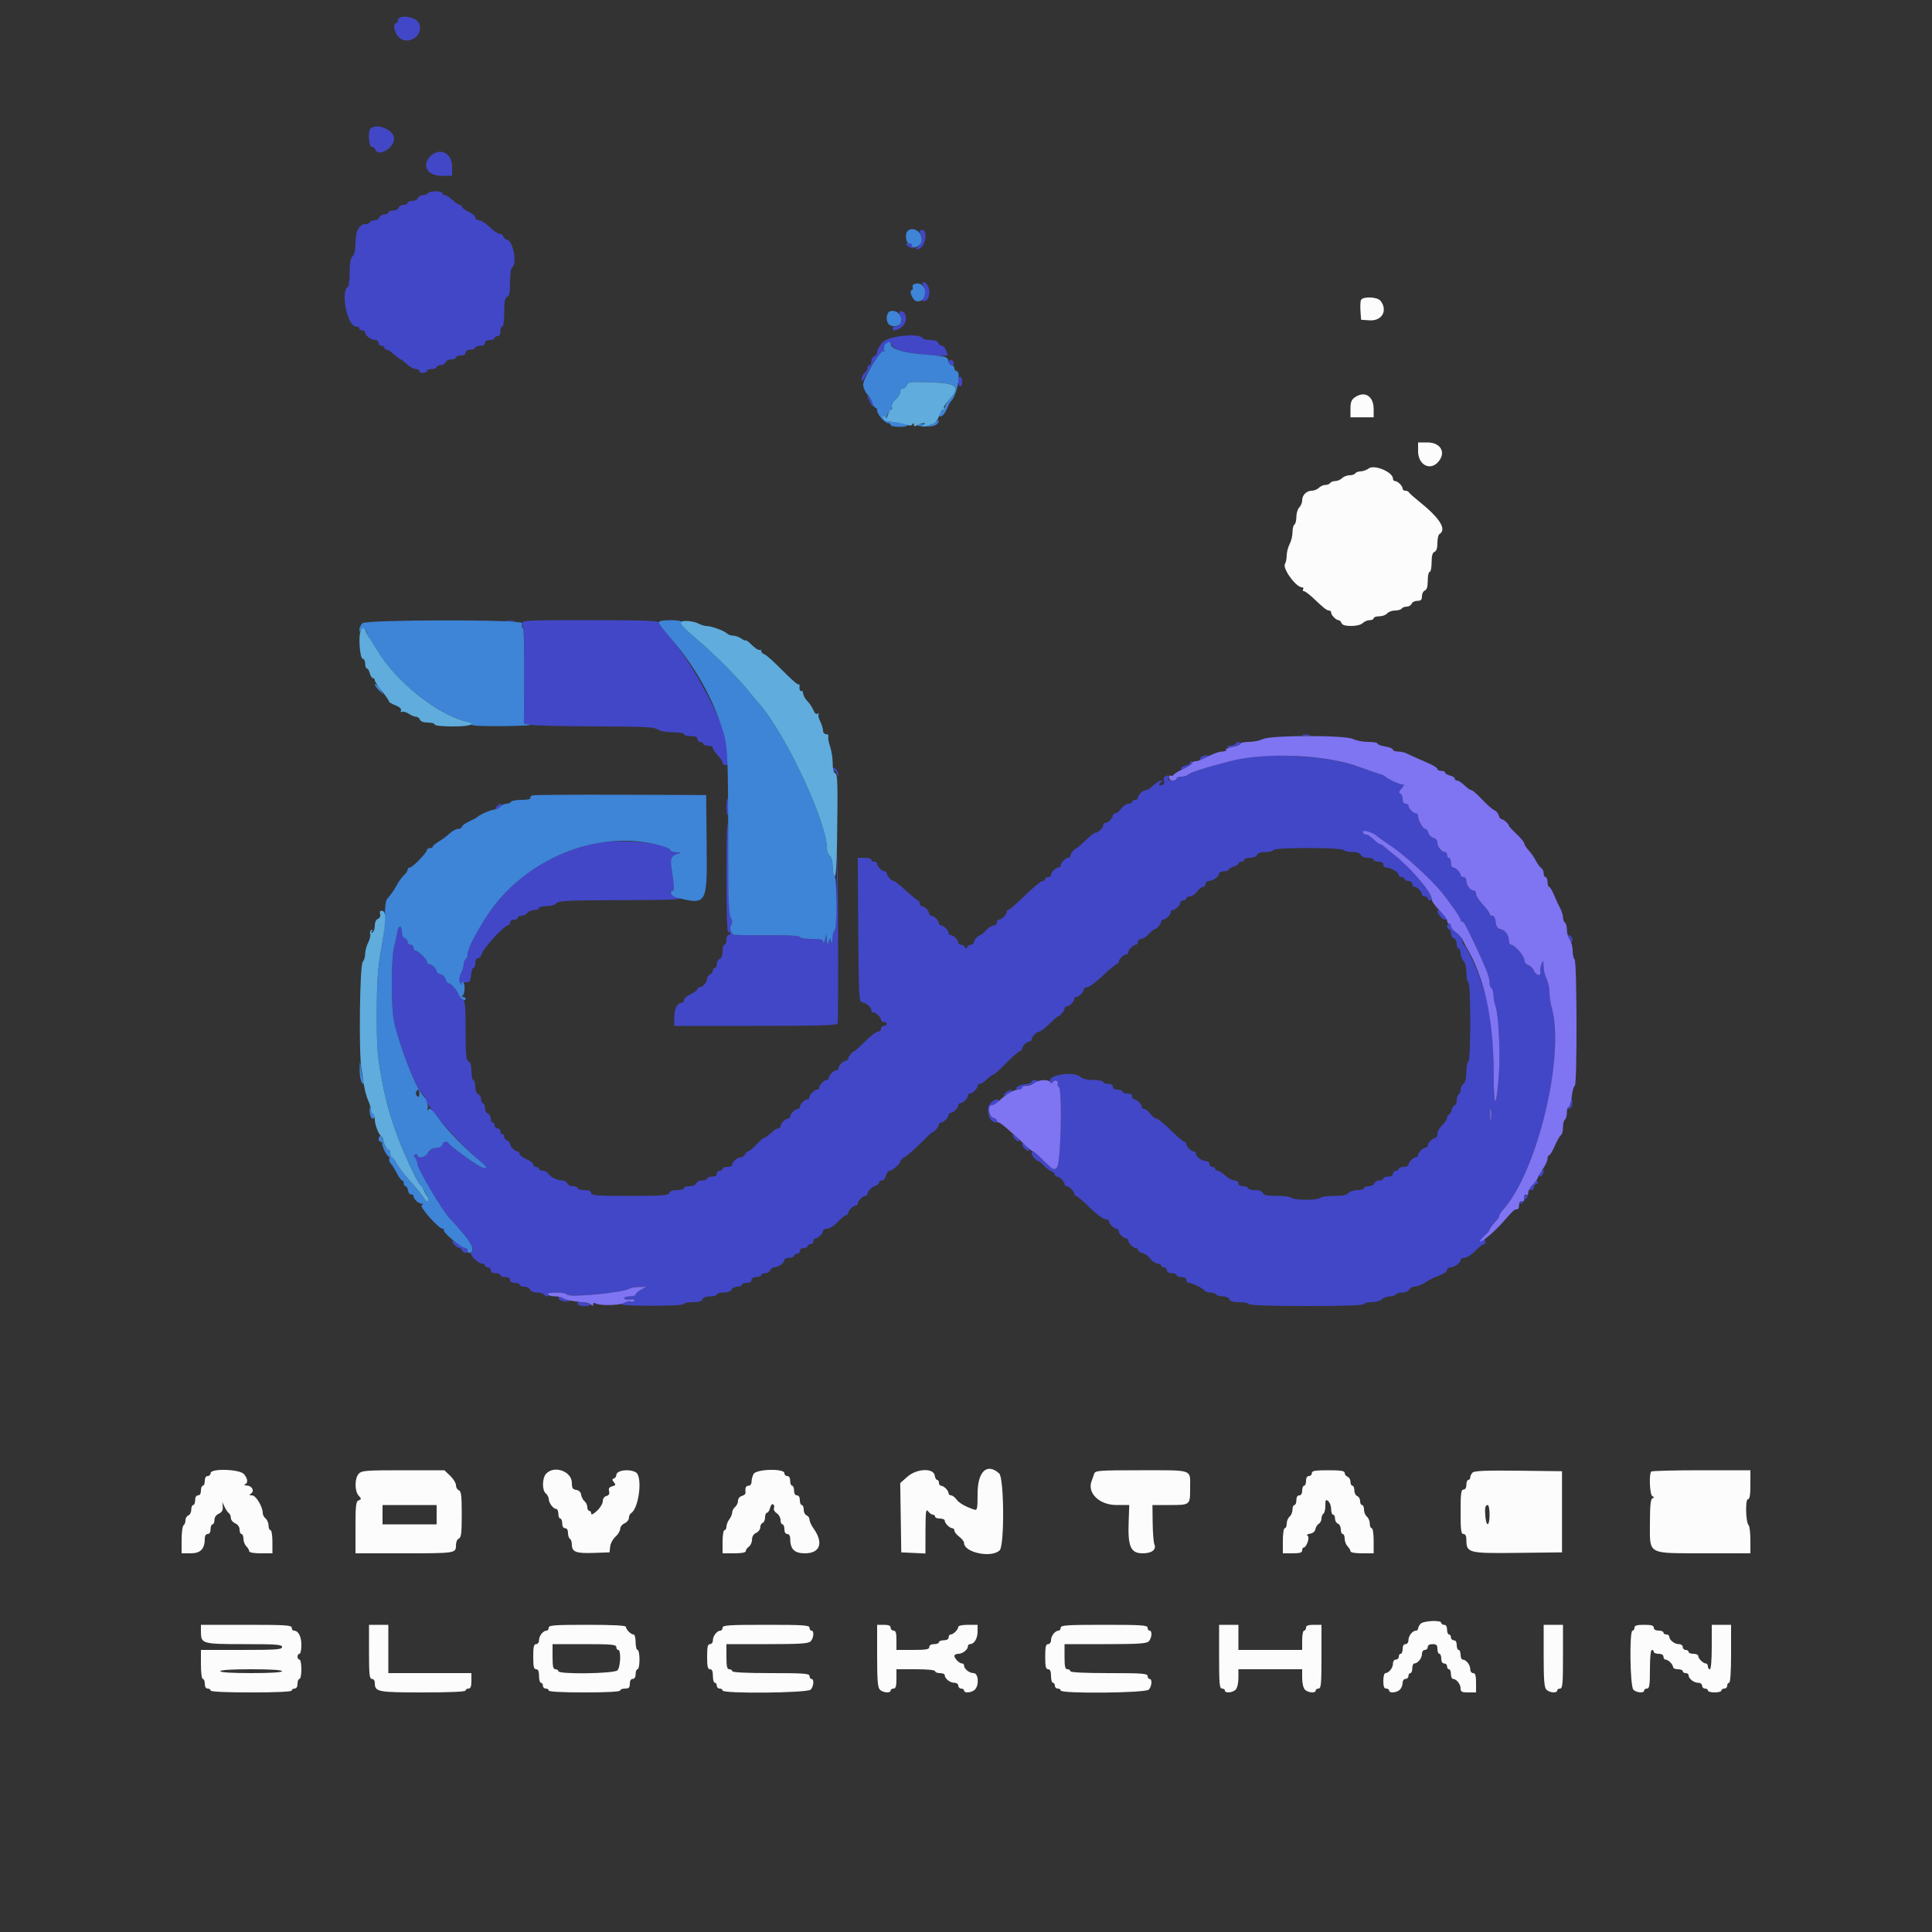 <svg id="svg" version="1.1" xmlns="http://www.w3.org/2000/svg" xmlns:xlink="http://www.w3.org/1999/xlink" width="400" height="400" viewBox="0, 0, 400,400"><rect x="0" y="0" width="400" height="400" fill="#333333" stroke="none"/><g id="svgg"><path id="path0" d="M281.762 62.154 C 281.645 62.459,281.606 63.494,281.675 64.454 L 281.800 66.200 283.505 66.323 C 286.105 66.511,287.378 64.321,285.843 62.300 C 285.180 61.427,282.084 61.316,281.762 62.154 M280.500 82.270 C 279.799 82.759,279.600 83.285,279.600 84.649 L 279.600 86.400 282.000 86.400 L 284.400 86.400 284.400 84.689 C 284.400 81.999,282.541 80.846,280.500 82.270 M293.600 93.429 C 293.600 96.222,296.041 97.544,297.738 95.669 C 299.481 93.742,298.313 91.600,295.520 91.600 L 293.600 91.600 293.600 93.429 M283.376 96.987 C 282.949 97.310,282.206 97.580,281.724 97.587 C 281.242 97.594,280.736 97.780,280.600 98.000 C 280.464 98.220,279.926 98.400,279.405 98.400 C 278.884 98.400,278.187 98.670,277.857 99.000 C 277.527 99.330,276.895 99.600,276.452 99.600 C 276.009 99.600,275.536 99.780,275.400 100.000 C 275.264 100.220,274.816 100.400,274.405 100.400 C 273.994 100.400,273.387 100.670,273.057 101.000 C 272.727 101.330,272.071 101.600,271.600 101.600 C 270.503 101.600,269.600 102.503,269.600 103.600 C 269.600 104.071,269.330 104.727,269.000 105.057 C 268.670 105.387,268.400 106.264,268.400 107.005 C 268.400 107.746,268.220 108.464,268.000 108.600 C 267.780 108.736,267.600 109.446,267.600 110.178 C 267.600 110.910,267.331 112.024,267.002 112.654 C 266.674 113.284,266.401 114.340,266.396 115.000 C 266.392 115.660,266.232 116.446,266.042 116.746 C 265.461 117.662,268.321 121.600,269.567 121.600 C 269.831 121.600,269.936 121.780,269.800 122.000 C 269.664 122.220,269.743 122.400,269.976 122.400 C 270.209 122.400,271.107 123.075,271.971 123.900 C 274.119 125.950,274.697 126.400,275.183 126.400 C 275.412 126.400,275.600 126.593,275.600 126.829 C 275.600 127.362,276.610 128.400,277.129 128.400 C 277.341 128.400,277.618 128.670,277.745 129.000 C 277.902 129.409,278.542 129.600,279.759 129.600 C 280.811 129.600,281.789 129.354,282.143 129.000 C 282.473 128.670,283.116 128.400,283.571 128.400 C 284.027 128.400,284.400 128.220,284.400 128.000 C 284.400 127.780,284.918 127.600,285.551 127.600 C 286.184 127.600,286.926 127.330,287.200 127.000 C 287.474 126.670,288.205 126.400,288.825 126.400 C 289.445 126.400,290.064 126.220,290.200 126.000 C 290.336 125.780,290.802 125.600,291.236 125.600 C 291.670 125.600,292.129 125.330,292.255 125.000 C 292.382 124.670,292.916 124.400,293.443 124.400 C 294.186 124.400,294.400 124.186,294.400 123.443 C 294.400 122.916,294.670 122.382,295.000 122.255 C 295.411 122.098,295.600 121.455,295.600 120.213 C 295.600 119.216,295.780 118.400,296.000 118.400 C 296.220 118.400,296.400 117.519,296.400 116.443 C 296.400 115.072,296.580 114.417,297.000 114.255 C 297.394 114.104,297.600 113.480,297.600 112.436 C 297.600 111.562,297.780 110.736,298.000 110.600 C 299.598 109.613,298.155 107.307,293.699 103.726 C 292.655 102.887,291.740 102.065,291.667 101.900 C 291.593 101.735,291.278 101.600,290.967 101.600 C 290.655 101.600,290.400 101.407,290.400 101.171 C 290.400 100.618,289.382 99.600,288.829 99.600 C 288.593 99.600,288.400 99.375,288.399 99.100 C 288.397 97.737,284.534 96.112,283.376 96.987 M43.600 305.000 C 43.600 305.330,43.330 305.600,43.000 305.600 C 42.627 305.600,42.400 305.978,42.400 306.600 C 42.400 307.150,42.220 307.600,42.000 307.600 C 41.780 307.600,41.600 308.050,41.600 308.600 C 41.600 309.222,41.373 309.600,41.000 309.600 C 40.627 309.600,40.400 309.978,40.400 310.600 C 40.400 311.150,40.220 311.600,40.000 311.600 C 39.780 311.600,39.600 312.031,39.600 312.557 C 39.600 313.084,39.330 313.618,39.000 313.745 C 38.670 313.871,38.400 314.330,38.400 314.764 C 38.400 315.198,38.220 315.664,38.000 315.800 C 37.780 315.936,37.600 317.297,37.600 318.824 L 37.600 321.600 39.500 321.597 C 41.540 321.594,42.400 320.681,42.400 318.520 C 42.400 317.969,42.641 317.600,43.000 317.600 C 43.373 317.600,43.600 317.222,43.600 316.600 C 43.600 316.050,43.780 315.600,44.000 315.600 C 44.220 315.600,44.400 315.193,44.400 314.695 C 44.400 314.141,44.750 313.634,45.300 313.389 C 45.926 313.111,46.176 312.687,46.121 311.994 L 46.041 311.000 46.509 312.000 C 46.767 312.550,47.161 313.127,47.385 313.283 C 47.610 313.439,47.795 313.889,47.797 314.283 C 47.798 314.677,48.205 315.178,48.700 315.395 C 49.252 315.637,49.600 316.140,49.600 316.695 C 49.600 317.193,49.780 317.600,50.000 317.600 C 50.220 317.600,50.400 318.037,50.400 318.571 C 50.400 319.106,50.670 319.813,51.000 320.143 C 51.330 320.473,51.600 320.936,51.600 321.171 C 51.600 321.429,52.560 321.600,54.000 321.600 L 56.400 321.600 56.400 319.200 C 56.400 317.867,56.222 316.800,56.000 316.800 C 55.780 316.800,55.600 316.372,55.600 315.849 C 55.600 315.326,55.330 314.674,55.000 314.400 C 54.670 314.126,54.400 313.623,54.400 313.282 C 54.400 311.957,53.003 309.621,52.200 309.604 C 51.580 309.591,51.526 309.508,51.958 309.234 C 52.759 308.727,52.190 307.606,51.113 307.568 C 50.611 307.551,50.425 307.446,50.700 307.335 C 51.402 307.052,51.322 306.151,50.511 305.205 C 49.611 304.154,43.600 303.976,43.600 305.000 M74.262 305.131 C 73.407 306.076,73.402 308.719,74.254 309.660 C 74.860 310.330,74.860 310.402,74.254 310.634 C 73.694 310.850,73.600 311.652,73.600 316.243 L 73.600 321.600 83.367 321.600 C 94.301 321.600,94.400 321.585,94.400 319.945 C 94.400 319.274,94.656 318.677,95.000 318.545 C 95.487 318.358,95.600 317.415,95.600 313.545 C 95.600 309.674,95.487 308.731,95.000 308.545 C 94.670 308.418,94.400 307.948,94.400 307.501 C 94.400 307.053,93.862 306.172,93.204 305.543 L 92.007 304.400 83.466 304.400 C 75.699 304.400,74.864 304.466,74.262 305.131 M113.062 305.131 C 112.236 306.044,112.198 308.535,113.000 309.200 C 113.330 309.474,113.606 309.991,113.613 310.349 C 113.629 311.173,114.545 312.400,115.144 312.400 C 115.395 312.400,115.600 312.850,115.600 313.400 C 115.600 313.950,115.780 314.400,116.000 314.400 C 116.220 314.400,116.400 314.850,116.400 315.400 C 116.400 316.022,116.627 316.400,117.000 316.400 C 117.369 316.400,117.600 316.775,117.600 317.376 C 117.600 317.913,117.780 318.464,118.000 318.600 C 118.220 318.736,118.400 319.265,118.400 319.775 C 118.400 321.314,119.242 321.643,122.861 321.517 L 126.200 321.400 126.330 320.200 C 126.401 319.540,126.896 318.619,127.430 318.153 C 127.963 317.688,128.400 316.966,128.400 316.548 C 128.400 316.131,128.805 315.612,129.300 315.395 C 129.795 315.178,130.202 314.677,130.203 314.283 C 130.205 313.889,130.410 313.439,130.659 313.283 C 132.322 312.240,133.082 305.593,131.626 304.814 C 130.170 304.034,127.600 304.414,127.600 305.409 C 127.600 305.698,127.375 306.009,127.100 306.102 C 126.702 306.236,126.704 306.395,127.108 306.886 C 127.535 307.404,127.479 307.538,126.756 307.728 C 126.135 307.890,125.952 308.173,126.101 308.742 C 126.243 309.286,126.073 309.592,125.554 309.728 C 125.105 309.845,124.800 310.280,124.800 310.802 C 124.800 311.284,124.260 312.183,123.600 312.800 C 122.838 313.512,122.400 313.717,122.400 313.360 C 122.400 313.052,122.220 312.800,122.000 312.800 C 121.780 312.800,121.600 312.462,121.600 312.049 C 121.600 311.636,121.341 311.083,121.024 310.820 C 120.707 310.557,120.392 309.950,120.324 309.471 C 120.246 308.921,119.868 308.553,119.300 308.472 C 118.576 308.369,118.400 308.088,118.400 307.034 C 118.400 304.610,114.721 303.298,113.062 305.131 M156.014 305.174 C 155.786 305.599,155.600 306.319,155.600 306.774 C 155.600 307.242,155.340 307.600,155.000 307.600 C 154.431 307.600,154.238 308.037,154.359 309.052 C 154.389 309.300,154.050 309.598,153.606 309.714 C 153.142 309.836,152.800 310.259,152.800 310.714 C 152.800 311.147,152.530 311.726,152.200 312.000 C 151.870 312.274,151.594 312.791,151.587 313.149 C 151.580 313.507,151.310 314.149,150.987 314.576 C 150.664 315.004,150.400 315.679,150.400 316.076 C 150.400 316.474,150.220 316.800,150.000 316.800 C 149.778 316.800,149.600 317.867,149.600 319.200 L 149.600 321.600 152.000 321.600 C 153.530 321.600,154.400 321.435,154.400 321.144 C 154.400 320.893,154.692 320.474,155.050 320.213 C 155.408 319.951,155.700 319.290,155.700 318.742 C 155.700 318.111,156.011 317.610,156.550 317.373 C 157.018 317.168,157.401 316.655,157.402 316.233 C 157.403 315.811,157.628 315.391,157.902 315.299 C 158.176 315.208,158.400 314.698,158.400 314.167 C 158.400 313.635,158.577 313.200,158.792 313.200 C 159.008 313.200,159.297 312.751,159.435 312.203 C 159.573 311.654,159.858 311.312,160.070 311.443 C 160.281 311.574,160.357 311.934,160.238 312.244 C 160.120 312.554,160.377 313.029,160.811 313.300 C 161.245 313.571,161.600 314.199,161.600 314.696 C 161.600 315.193,161.780 315.600,162.000 315.600 C 162.220 315.600,162.400 316.050,162.400 316.600 C 162.400 317.222,162.627 317.600,163.000 317.600 C 163.359 317.600,163.600 317.969,163.600 318.520 C 163.600 320.738,164.448 321.594,166.651 321.597 C 169.813 321.602,170.558 319.431,168.425 316.434 C 167.971 315.798,167.600 314.984,167.600 314.626 C 167.600 314.268,167.330 313.871,167.000 313.745 C 166.670 313.618,166.400 313.084,166.400 312.557 C 166.400 312.031,166.220 311.600,166.000 311.600 C 165.780 311.600,165.600 311.150,165.600 310.600 C 165.600 309.978,165.373 309.600,165.000 309.600 C 164.627 309.600,164.400 309.222,164.400 308.600 C 164.400 308.050,164.220 307.600,164.000 307.600 C 163.780 307.600,163.600 307.150,163.600 306.600 C 163.600 305.978,163.373 305.600,163.000 305.600 C 162.670 305.600,162.400 305.330,162.400 305.000 C 162.400 303.989,156.563 304.147,156.014 305.174 M187.890 305.722 L 186.381 307.051 186.490 314.226 L 186.600 321.400 189.100 321.519 L 191.600 321.638 191.613 316.919 C 191.624 312.909,191.705 312.305,192.157 312.900 C 192.449 313.285,192.893 313.600,193.144 313.600 C 193.395 313.600,193.600 313.780,193.600 314.000 C 193.600 314.220,194.050 314.400,194.600 314.400 C 195.150 314.400,195.600 314.593,195.600 314.829 C 195.600 315.382,196.618 316.400,197.171 316.400 C 197.407 316.400,197.600 316.627,197.600 316.905 C 197.600 317.183,198.050 317.748,198.600 318.161 C 199.150 318.574,199.600 319.155,199.600 319.451 C 199.600 321.455,205.311 322.632,206.971 320.971 C 207.988 319.955,207.898 305.993,206.869 305.062 C 204.371 302.801,202.400 304.633,202.400 309.216 C 202.400 312.426,202.331 312.752,201.700 312.545 C 199.890 311.949,198.549 311.179,198.012 310.425 C 197.688 309.971,197.193 309.600,196.912 309.600 C 196.630 309.600,196.400 309.407,196.400 309.171 C 196.400 308.936,196.143 308.486,195.829 308.171 C 195.514 307.857,195.064 307.600,194.829 307.600 C 194.593 307.600,194.400 307.330,194.400 307.000 C 194.400 306.670,194.233 306.400,194.028 306.400 C 193.823 306.400,193.598 305.995,193.528 305.500 C 193.299 303.889,189.817 304.026,187.890 305.722 M226.555 305.100 C 226.434 305.485,226.189 306.170,226.011 306.623 C 225.033 309.109,227.612 311.600,231.161 311.599 L 233.800 311.598 233.671 315.233 C 233.493 320.223,234.120 321.600,236.570 321.600 C 238.493 321.600,239.469 320.836,238.992 319.705 C 238.828 319.317,238.673 317.335,238.647 315.301 L 238.600 311.602 241.867 311.601 C 246.498 311.600,246.400 311.678,246.400 308.000 C 246.400 304.114,247.229 304.400,235.955 304.400 C 227.562 304.400,226.756 304.460,226.555 305.100 M271.600 305.000 C 271.600 305.330,271.330 305.600,271.000 305.600 C 270.627 305.600,270.400 305.978,270.400 306.600 C 270.400 307.150,270.220 307.600,270.000 307.600 C 269.780 307.600,269.600 308.050,269.600 308.600 C 269.600 309.222,269.373 309.600,269.000 309.600 C 268.627 309.600,268.400 309.978,268.400 310.600 C 268.400 311.150,268.220 311.600,268.000 311.600 C 267.780 311.600,267.600 312.028,267.600 312.551 C 267.600 313.074,267.330 313.726,267.000 314.000 C 266.670 314.274,266.400 314.926,266.400 315.449 C 266.400 315.972,266.220 316.400,266.000 316.400 C 265.774 316.400,265.600 317.533,265.600 319.000 L 265.600 321.600 267.600 321.600 C 269.111 321.600,269.600 321.453,269.600 321.000 C 269.600 320.670,269.735 320.399,269.900 320.397 C 270.503 320.391,271.230 318.266,270.734 317.959 C 270.452 317.785,270.646 317.619,271.231 317.536 C 271.812 317.454,272.251 317.083,272.341 316.600 C 272.422 316.160,272.739 315.656,273.045 315.480 C 273.350 315.304,273.600 314.820,273.600 314.404 C 273.600 313.988,273.780 313.536,274.000 313.400 C 274.220 313.264,274.400 312.511,274.400 311.727 C 274.400 310.506,274.486 310.373,275.000 310.800 C 275.330 311.074,275.600 311.816,275.600 312.449 C 275.600 313.082,275.780 313.600,276.000 313.600 C 276.220 313.600,276.400 313.966,276.400 314.413 C 276.400 314.859,276.670 315.329,277.000 315.455 C 277.330 315.582,277.600 316.116,277.600 316.643 C 277.600 317.169,277.780 317.600,278.000 317.600 C 278.220 317.600,278.400 318.037,278.400 318.571 C 278.400 319.106,278.670 319.813,279.000 320.143 C 279.330 320.473,279.600 320.936,279.600 321.171 C 279.600 321.429,280.560 321.600,282.000 321.600 L 284.400 321.600 284.400 319.000 C 284.400 317.533,284.226 316.400,284.000 316.400 C 283.780 316.400,283.600 315.972,283.600 315.449 C 283.600 314.926,283.330 314.274,283.000 314.000 C 282.670 313.726,282.400 313.074,282.400 312.551 C 282.400 312.028,282.220 311.600,282.000 311.600 C 281.780 311.600,281.600 311.234,281.600 310.787 C 281.600 310.341,281.330 309.871,281.000 309.745 C 280.670 309.618,280.400 309.084,280.400 308.557 C 280.400 308.031,280.220 307.600,280.000 307.600 C 279.780 307.600,279.600 307.234,279.600 306.787 C 279.600 306.341,279.330 305.871,279.000 305.745 C 278.670 305.618,278.400 305.264,278.400 304.957 C 278.400 304.525,277.639 304.400,275.000 304.400 C 272.244 304.400,271.600 304.514,271.600 305.000 M304.887 304.873 C 304.619 305.141,304.400 305.594,304.400 305.880 C 304.400 306.166,304.220 306.400,304.000 306.400 C 303.780 306.400,303.600 306.850,303.600 307.400 C 303.600 308.022,303.373 308.400,303.000 308.400 C 302.501 308.400,302.400 309.178,302.400 313.000 C 302.400 316.822,302.501 317.600,303.000 317.600 C 303.402 317.600,303.600 318.002,303.600 318.817 C 303.600 321.523,304.015 321.628,314.237 321.508 L 323.400 321.400 323.400 313.000 L 323.400 304.600 314.387 304.493 C 307.714 304.413,305.248 304.512,304.887 304.873 M341.867 304.667 C 341.374 305.160,341.573 309.521,342.100 309.767 C 342.500 309.953,342.500 310.047,342.100 310.233 C 341.741 310.401,341.600 311.818,341.600 315.269 C 341.600 321.987,340.854 321.570,352.900 321.587 L 362.400 321.600 362.400 318.880 C 362.400 317.384,362.235 315.989,362.034 315.780 C 361.430 315.154,361.312 310.398,361.900 310.399 C 362.256 310.400,362.400 309.534,362.400 307.400 L 362.400 304.400 352.267 304.400 C 346.693 304.400,342.013 304.520,341.867 304.667 M90.400 313.600 L 90.400 315.600 84.800 315.600 L 79.200 315.600 79.200 313.600 L 79.200 311.600 84.800 311.600 L 90.400 311.600 90.400 313.600 M308.400 313.600 C 308.400 315.969,307.750 316.288,307.534 314.025 C 307.364 312.249,307.498 311.600,308.033 311.600 C 308.235 311.600,308.400 312.500,308.400 313.600 M294.100 336.198 C 293.825 336.511,293.600 336.954,293.600 337.183 C 293.600 337.412,293.407 337.600,293.171 337.600 C 292.466 337.600,291.600 338.686,291.600 339.571 C 291.600 340.041,291.340 340.400,291.000 340.400 C 290.627 340.400,290.400 340.778,290.400 341.400 C 290.400 341.950,290.220 342.400,290.000 342.400 C 289.780 342.400,289.600 342.670,289.600 343.000 C 289.600 343.330,289.330 343.600,289.000 343.600 C 288.660 343.600,288.400 343.959,288.400 344.429 C 288.400 345.314,287.534 346.400,286.829 346.400 C 286.593 346.400,286.400 347.120,286.400 348.000 C 286.400 349.156,286.567 349.600,287.000 349.600 C 287.330 349.600,287.600 349.780,287.600 350.000 C 287.600 350.602,289.177 350.481,289.829 349.829 C 290.143 349.514,290.400 348.884,290.400 348.429 C 290.400 347.959,290.660 347.600,291.000 347.600 C 291.330 347.600,291.600 347.330,291.600 347.000 C 291.600 346.670,291.780 346.400,292.000 346.400 C 292.220 346.400,292.400 345.950,292.400 345.400 C 292.400 344.850,292.593 344.400,292.829 344.400 C 293.534 344.400,294.400 343.314,294.400 342.429 C 294.400 341.959,294.660 341.600,295.000 341.600 C 295.330 341.600,295.600 341.330,295.600 341.000 C 295.600 340.627,295.978 340.400,296.600 340.400 C 297.400 340.400,297.600 340.600,297.600 341.400 C 297.600 341.950,297.780 342.400,298.000 342.400 C 298.220 342.400,298.400 342.850,298.400 343.400 C 298.400 344.022,298.627 344.400,299.000 344.400 C 299.330 344.400,299.600 344.670,299.600 345.000 C 299.600 345.330,299.780 345.600,300.000 345.600 C 300.220 345.600,300.400 346.050,300.400 346.600 C 300.400 347.150,300.593 347.600,300.829 347.600 C 301.534 347.600,302.400 348.686,302.400 349.571 C 302.400 350.271,302.648 350.400,304.000 350.400 L 305.600 350.400 305.600 348.400 C 305.600 346.889,305.453 346.400,305.000 346.400 C 304.660 346.400,304.400 346.041,304.400 345.571 C 304.400 344.686,303.534 343.600,302.829 343.600 C 302.593 343.600,302.400 343.150,302.400 342.600 C 302.400 342.050,302.220 341.600,302.000 341.600 C 301.780 341.600,301.600 341.150,301.600 340.600 C 301.600 339.978,301.373 339.600,301.000 339.600 C 300.670 339.600,300.400 339.330,300.400 339.000 C 300.400 338.670,300.220 338.400,300.000 338.400 C 299.780 338.400,299.600 337.950,299.600 337.400 C 299.600 336.778,299.373 336.400,299.000 336.400 C 298.670 336.400,298.400 336.220,298.400 336.000 C 298.400 335.376,294.672 335.548,294.100 336.198 M41.600 337.829 C 41.600 340.328,41.851 340.400,50.571 340.400 C 57.263 340.400,58.400 340.487,58.400 341.000 C 58.400 341.514,57.200 341.600,50.000 341.600 L 41.600 341.600 41.600 344.600 C 41.600 346.333,41.769 347.600,42.000 347.600 C 42.220 347.600,42.400 348.050,42.400 348.600 C 42.400 349.222,42.627 349.600,43.000 349.600 C 43.330 349.600,43.600 349.780,43.600 350.000 C 43.600 350.254,46.667 350.400,52.000 350.400 C 57.333 350.400,60.400 350.254,60.400 350.000 C 60.400 349.780,60.670 349.600,61.000 349.600 C 61.373 349.600,61.600 349.222,61.600 348.600 C 61.600 348.050,61.780 347.600,62.000 347.600 C 62.220 347.600,62.400 346.700,62.400 345.600 C 62.400 344.500,62.220 343.600,62.000 343.600 C 61.780 343.600,61.600 343.330,61.600 343.000 C 61.600 342.670,61.780 342.400,62.000 342.400 C 62.220 342.400,62.400 341.577,62.400 340.571 C 62.400 338.809,61.760 337.600,60.829 337.600 C 60.593 337.600,60.400 337.330,60.400 337.000 C 60.400 336.484,59.089 336.400,51.000 336.400 L 41.600 336.400 41.600 337.829 M76.400 342.000 C 76.400 346.711,76.495 347.600,77.000 347.600 C 77.340 347.600,77.600 347.959,77.600 348.429 C 77.600 350.288,78.169 350.400,87.571 350.400 C 93.190 350.400,96.400 350.255,96.400 350.000 C 96.400 349.780,96.670 349.600,97.000 349.600 C 97.433 349.600,97.600 349.156,97.600 348.000 L 97.600 346.400 89.000 346.400 L 80.400 346.400 80.400 341.400 L 80.400 336.400 78.400 336.400 L 76.400 336.400 76.400 342.000 M113.600 337.000 C 113.600 337.330,113.407 337.600,113.171 337.600 C 112.466 337.600,111.600 338.686,111.600 339.571 C 111.600 340.041,111.340 340.400,111.000 340.400 C 110.528 340.400,110.400 340.956,110.400 343.000 C 110.400 345.044,110.528 345.600,111.000 345.600 C 111.419 345.600,111.600 346.022,111.600 347.000 C 111.600 347.770,111.780 348.400,112.000 348.400 C 112.220 348.400,112.400 348.670,112.400 349.000 C 112.400 349.330,112.670 349.600,113.000 349.600 C 113.330 349.600,113.600 349.780,113.600 350.000 C 113.600 350.252,116.333 350.400,121.000 350.400 C 125.667 350.400,128.400 350.252,128.400 350.000 C 128.400 349.780,128.850 349.600,129.400 349.600 C 130.200 349.600,130.400 349.400,130.400 348.600 C 130.400 347.978,130.627 347.600,131.000 347.600 C 131.373 347.600,131.600 347.222,131.600 346.600 C 131.600 346.050,131.780 345.600,132.000 345.600 C 132.220 345.600,132.400 344.700,132.400 343.600 C 132.400 342.500,132.220 341.600,132.000 341.600 C 131.780 341.600,131.600 340.880,131.600 340.000 C 131.600 339.120,131.407 338.400,131.171 338.400 C 130.618 338.400,129.600 337.382,129.600 336.829 C 129.600 336.538,127.022 336.400,121.600 336.400 C 114.756 336.400,113.600 336.487,113.600 337.000 M149.600 337.000 C 149.600 337.330,149.407 337.600,149.171 337.600 C 148.466 337.600,147.600 338.686,147.600 339.571 C 147.600 340.041,147.340 340.400,147.000 340.400 C 146.528 340.400,146.400 340.956,146.400 343.000 C 146.400 345.044,146.528 345.600,147.000 345.600 C 147.419 345.600,147.600 346.022,147.600 347.000 C 147.600 347.770,147.780 348.400,148.000 348.400 C 148.220 348.400,148.400 348.670,148.400 349.000 C 148.400 349.330,148.670 349.600,149.000 349.600 C 149.330 349.600,149.600 349.780,149.600 350.000 C 149.600 350.691,167.131 350.526,167.829 349.829 C 168.481 349.177,168.602 347.600,168.000 347.600 C 167.780 347.600,167.600 347.330,167.600 347.000 C 167.600 346.487,166.444 346.400,159.600 346.400 C 154.533 346.400,151.600 346.253,151.600 346.000 C 151.600 345.780,151.330 345.600,151.000 345.600 C 150.528 345.600,150.400 345.044,150.400 343.000 L 150.400 340.400 158.829 340.400 C 165.600 340.400,167.369 340.288,167.829 339.829 C 168.481 339.177,168.602 337.600,168.000 337.600 C 167.780 337.600,167.600 337.330,167.600 337.000 C 167.600 336.484,166.333 336.400,158.600 336.400 C 150.867 336.400,149.600 336.484,149.600 337.000 M181.600 342.829 C 181.600 347.867,181.724 349.381,182.171 349.829 C 182.823 350.481,184.400 350.602,184.400 350.000 C 184.400 349.780,184.670 349.600,185.000 349.600 C 185.453 349.600,185.600 349.111,185.600 347.600 L 185.600 345.600 189.600 345.600 C 192.000 345.600,193.600 345.760,193.600 346.000 C 193.600 346.220,194.050 346.400,194.600 346.400 C 195.150 346.400,195.600 346.593,195.600 346.829 C 195.600 347.534,196.686 348.400,197.571 348.400 C 198.041 348.400,198.400 348.660,198.400 349.000 C 198.400 349.330,198.670 349.600,199.000 349.600 C 199.330 349.600,199.600 349.780,199.600 350.000 C 199.600 350.602,201.177 350.481,201.829 349.829 C 202.767 348.890,202.581 346.400,201.571 346.400 C 200.686 346.400,199.600 345.534,199.600 344.829 C 199.600 344.593,199.407 344.400,199.171 344.400 C 198.618 344.400,197.600 343.382,197.600 342.829 C 197.600 342.593,197.973 342.400,198.429 342.400 C 199.314 342.400,200.400 341.534,200.400 340.829 C 200.400 340.593,200.593 340.400,200.829 340.400 C 201.683 340.400,202.400 339.226,202.400 337.829 L 202.400 336.400 200.400 336.400 C 199.244 336.400,198.400 336.581,198.400 336.829 C 198.400 337.382,197.382 338.400,196.829 338.400 C 196.593 338.400,196.400 338.670,196.400 339.000 C 196.400 339.373,196.022 339.600,195.400 339.600 C 194.850 339.600,194.400 339.780,194.400 340.000 C 194.400 340.220,193.950 340.400,193.400 340.400 C 192.778 340.400,192.400 340.627,192.400 341.000 C 192.400 341.486,191.756 341.600,189.000 341.600 L 185.600 341.600 185.600 339.600 C 185.600 338.089,185.453 337.600,185.000 337.600 C 184.670 337.600,184.400 337.330,184.400 337.000 C 184.400 336.581,183.978 336.400,183.000 336.400 L 181.600 336.400 181.600 342.829 M219.600 337.000 C 219.600 337.330,219.407 337.600,219.171 337.600 C 218.466 337.600,217.600 338.686,217.600 339.571 C 217.600 340.041,217.340 340.400,217.000 340.400 C 216.528 340.400,216.400 340.956,216.400 343.000 C 216.400 345.044,216.528 345.600,217.000 345.600 C 217.419 345.600,217.600 346.022,217.600 347.000 C 217.600 347.770,217.780 348.400,218.000 348.400 C 218.220 348.400,218.400 348.670,218.400 349.000 C 218.400 349.330,218.670 349.600,219.000 349.600 C 219.330 349.600,219.600 349.780,219.600 350.000 C 219.600 350.691,237.131 350.526,237.829 349.829 C 238.481 349.177,238.602 347.600,238.000 347.600 C 237.780 347.600,237.600 347.330,237.600 347.000 C 237.600 346.487,236.444 346.400,229.600 346.400 C 224.533 346.400,221.600 346.253,221.600 346.000 C 221.600 345.780,221.330 345.600,221.000 345.600 C 220.528 345.600,220.400 345.044,220.400 343.000 L 220.400 340.400 228.829 340.400 C 235.600 340.400,237.369 340.288,237.829 339.829 C 238.481 339.177,238.602 337.600,238.000 337.600 C 237.780 337.600,237.600 337.330,237.600 337.000 C 237.600 336.484,236.333 336.400,228.600 336.400 C 220.867 336.400,219.600 336.484,219.600 337.000 M252.400 343.000 C 252.400 348.600,252.491 349.600,253.000 349.600 C 253.330 349.600,253.600 349.780,253.600 350.000 C 253.600 350.602,255.177 350.481,255.829 349.829 C 256.157 349.500,256.400 348.480,256.400 347.429 L 256.400 345.600 263.000 345.600 L 269.600 345.600 269.600 347.429 C 269.600 348.480,269.843 349.500,270.171 349.829 C 270.823 350.481,272.400 350.602,272.400 350.000 C 272.400 349.780,272.670 349.600,273.000 349.600 C 273.509 349.600,273.600 348.600,273.600 343.000 L 273.600 336.400 272.000 336.400 C 270.844 336.400,270.400 336.567,270.400 337.000 C 270.400 337.330,270.220 337.600,270.000 337.600 C 269.780 337.600,269.600 338.500,269.600 339.600 L 269.600 341.600 263.000 341.600 L 256.400 341.600 256.400 339.000 L 256.400 336.400 254.400 336.400 L 252.400 336.400 252.400 343.000 M319.600 342.829 C 319.600 347.867,319.724 349.381,320.171 349.829 C 320.823 350.481,322.400 350.602,322.400 350.000 C 322.400 349.780,322.670 349.600,323.000 349.600 C 323.509 349.600,323.600 348.600,323.600 343.000 L 323.600 336.400 321.600 336.400 L 319.600 336.400 319.600 342.829 M338.400 337.000 C 338.400 337.330,338.220 337.600,338.000 337.600 C 337.319 337.600,337.480 349.138,338.171 349.829 C 338.823 350.481,340.400 350.602,340.400 350.000 C 340.400 349.780,340.670 349.600,341.000 349.600 C 341.493 349.600,341.600 348.889,341.600 345.600 C 341.600 343.200,341.760 341.600,342.000 341.600 C 342.220 341.600,342.400 341.780,342.400 342.000 C 342.400 342.220,342.850 342.400,343.400 342.400 C 344.022 342.400,344.400 342.627,344.400 343.000 C 344.400 343.330,344.593 343.600,344.829 343.600 C 345.064 343.600,345.514 343.857,345.829 344.171 C 346.143 344.486,346.400 344.936,346.400 345.171 C 346.400 345.407,346.850 345.600,347.400 345.600 C 347.950 345.600,348.400 345.780,348.400 346.000 C 348.400 346.220,348.670 346.400,349.000 346.400 C 349.330 346.400,349.600 346.593,349.600 346.829 C 349.600 347.534,350.686 348.400,351.571 348.400 C 352.041 348.400,352.400 348.660,352.400 349.000 C 352.400 349.330,352.670 349.600,353.000 349.600 C 353.330 349.600,353.600 349.780,353.600 350.000 C 353.600 350.220,354.230 350.400,355.000 350.400 C 355.770 350.400,356.400 350.220,356.400 350.000 C 356.400 349.780,356.670 349.600,357.000 349.600 C 357.330 349.600,357.600 349.330,357.600 349.000 C 357.600 348.670,357.780 348.400,358.000 348.400 C 358.249 348.400,358.400 346.133,358.400 342.400 L 358.400 336.400 356.400 336.400 L 354.400 336.400 354.400 341.000 C 354.400 343.800,354.243 345.600,354.000 345.600 C 353.780 345.600,353.600 345.330,353.600 345.000 C 353.600 344.670,353.407 344.400,353.171 344.400 C 352.618 344.400,351.600 343.382,351.600 342.829 C 351.600 342.593,351.150 342.400,350.600 342.400 C 350.050 342.400,349.600 342.220,349.600 342.000 C 349.600 341.780,349.330 341.600,349.000 341.600 C 348.670 341.600,348.400 341.330,348.400 341.000 C 348.400 340.660,348.041 340.400,347.571 340.400 C 346.686 340.400,345.600 339.534,345.600 338.829 C 345.600 338.593,345.330 338.400,345.000 338.400 C 344.670 338.400,344.400 338.220,344.400 338.000 C 344.400 337.780,343.950 337.600,343.400 337.600 C 342.778 337.600,342.400 337.373,342.400 337.000 C 342.400 336.547,341.911 336.400,340.400 336.400 C 338.889 336.400,338.400 336.547,338.400 337.000 M127.600 341.000 C 127.600 341.330,127.780 341.600,128.000 341.600 C 128.623 341.600,128.478 345.180,127.829 345.829 C 127.138 346.520,115.600 346.681,115.600 346.000 C 115.600 345.780,115.330 345.600,115.000 345.600 C 114.528 345.600,114.400 345.044,114.400 343.000 L 114.400 340.400 121.000 340.400 C 126.600 340.400,127.600 340.491,127.600 341.000 M58.400 346.000 C 58.400 346.250,56.000 346.400,52.000 346.400 C 48.000 346.400,45.600 346.250,45.600 346.000 C 45.600 345.750,48.000 345.600,52.000 345.600 C 56.000 345.600,58.400 345.750,58.400 346.000 " stroke="none" fill="#fcfcfc" fill-rule="evenodd"></path><path id="path1" d="M82.400 4.200 C 82.400 4.530,82.220 4.800,82.000 4.800 C 81.334 4.800,81.577 6.541,82.377 7.500 C 84.228 9.718,87.903 7.436,86.733 4.795 C 86.125 3.420,82.400 2.909,82.400 4.200 M76.667 26.667 C 76.127 27.206,76.376 30.400,76.957 30.400 C 77.264 30.400,77.618 30.670,77.745 31.000 C 78.343 32.558,81.600 30.628,81.600 28.716 C 81.600 26.873,77.968 25.365,76.667 26.667 M89.100 32.357 C 87.224 34.259,88.485 36.400,91.480 36.400 L 93.600 36.400 93.600 34.480 C 93.600 31.656,91.001 30.430,89.100 32.357 M88.600 40.000 C 88.464 40.220,87.998 40.400,87.564 40.400 C 87.130 40.400,86.671 40.670,86.545 41.000 C 86.418 41.330,85.884 41.600,85.357 41.600 C 84.831 41.600,84.400 41.780,84.400 42.000 C 84.400 42.220,84.034 42.400,83.587 42.400 C 83.141 42.400,82.671 42.670,82.545 43.000 C 82.418 43.330,81.884 43.600,81.357 43.600 C 80.831 43.600,80.400 43.780,80.400 44.000 C 80.400 44.220,80.034 44.400,79.587 44.400 C 79.141 44.400,78.671 44.670,78.545 45.000 C 78.418 45.330,77.984 45.600,77.581 45.600 C 77.177 45.600,76.736 45.780,76.600 46.000 C 76.464 46.220,76.043 46.400,75.665 46.400 C 74.386 46.400,73.600 47.858,73.600 50.233 C 73.600 51.677,73.389 52.668,73.000 53.057 C 72.583 53.474,72.400 54.496,72.400 56.405 C 72.400 57.916,72.220 59.264,72.000 59.400 C 70.446 60.361,71.937 67.600,73.689 67.600 C 74.080 67.600,74.400 67.780,74.400 68.000 C 74.400 68.220,74.670 68.400,75.000 68.400 C 75.330 68.400,75.600 68.605,75.600 68.856 C 75.600 69.471,76.835 70.372,77.700 70.387 C 78.085 70.394,78.400 70.670,78.400 71.000 C 78.400 71.330,78.670 71.600,79.000 71.600 C 79.330 71.600,79.600 71.780,79.600 72.000 C 79.600 72.220,79.793 72.400,80.029 72.400 C 80.264 72.400,80.708 72.625,81.015 72.900 C 82.170 73.936,82.772 74.400,82.963 74.400 C 83.070 74.400,83.644 74.850,84.238 75.400 C 84.831 75.950,85.651 76.400,86.058 76.400 C 86.466 76.400,86.800 76.580,86.800 76.800 C 86.800 77.020,87.160 77.200,87.600 77.200 C 88.040 77.200,88.400 77.020,88.400 76.800 C 88.400 76.580,88.850 76.400,89.400 76.400 C 89.950 76.400,90.400 76.220,90.400 76.000 C 90.400 75.780,90.766 75.600,91.213 75.600 C 91.659 75.600,92.129 75.330,92.255 75.000 C 92.382 74.670,92.916 74.400,93.443 74.400 C 93.969 74.400,94.400 74.220,94.400 74.000 C 94.400 73.780,94.850 73.600,95.400 73.600 C 96.022 73.600,96.400 73.373,96.400 73.000 C 96.400 72.627,96.778 72.400,97.400 72.400 C 97.950 72.400,98.400 72.220,98.400 72.000 C 98.400 71.780,98.850 71.600,99.400 71.600 C 100.022 71.600,100.400 71.373,100.400 71.000 C 100.400 70.627,100.778 70.400,101.400 70.400 C 101.950 70.400,102.400 70.220,102.400 70.000 C 102.400 69.780,102.670 69.600,103.000 69.600 C 103.373 69.600,103.600 69.222,103.600 68.600 C 103.600 68.050,103.780 67.600,104.000 67.600 C 104.231 67.600,104.400 66.348,104.400 64.643 C 104.400 62.383,104.542 61.631,105.000 61.455 C 105.454 61.281,105.600 60.546,105.600 58.436 C 105.600 56.902,105.780 55.536,106.000 55.400 C 107.171 54.676,106.183 49.600,104.871 49.600 C 104.659 49.600,104.382 49.330,104.255 49.000 C 104.129 48.670,103.753 48.400,103.420 48.400 C 103.087 48.400,102.166 47.770,101.373 47.000 C 100.580 46.230,99.587 45.600,99.166 45.600 C 98.745 45.600,98.400 45.351,98.400 45.046 C 98.400 44.741,97.770 44.192,97.000 43.827 C 96.230 43.461,95.600 42.991,95.600 42.781 C 95.600 42.572,95.412 42.400,95.183 42.400 C 94.953 42.400,94.280 41.950,93.687 41.400 C 93.093 40.850,92.381 40.400,92.104 40.400 C 91.827 40.400,91.600 40.220,91.600 40.000 C 91.600 39.780,90.981 39.600,90.224 39.600 C 89.467 39.600,88.736 39.780,88.600 40.000 M190.406 47.900 C 190.409 48.065,190.577 48.460,190.778 48.778 C 191.161 49.384,190.651 50.752,189.840 51.294 C 189.529 51.502,189.538 51.590,189.871 51.594 C 190.765 51.605,191.600 50.339,191.600 48.971 C 191.600 48.019,191.417 47.600,191.000 47.600 C 190.670 47.600,190.403 47.735,190.406 47.900 M187.600 50.586 C 187.600 50.688,187.956 50.962,188.391 51.195 C 189.036 51.541,189.139 51.506,188.948 51.009 C 188.741 50.469,187.600 50.111,187.600 50.586 M191.208 59.216 C 191.704 60.142,191.596 61.642,191.000 62.122 C 190.774 62.303,190.947 62.389,191.400 62.318 C 192.927 62.080,192.634 58.436,191.086 58.406 C 190.913 58.403,190.968 58.767,191.208 59.216 M186.407 65.419 C 186.853 66.591,186.364 67.600,185.351 67.600 C 185.048 67.600,184.800 67.780,184.800 68.000 C 184.800 68.616,185.700 68.459,186.734 67.664 C 187.859 66.799,187.836 64.689,186.699 64.474 C 186.093 64.359,186.053 64.488,186.407 65.419 M182.700 70.890 C 182.095 71.595,181.600 72.474,181.600 72.843 C 181.600 73.212,181.330 73.618,181.000 73.745 C 180.670 73.871,180.400 74.341,180.400 74.787 C 180.400 75.234,180.220 75.600,180.000 75.600 C 179.780 75.600,179.600 75.848,179.600 76.151 C 179.600 76.454,179.330 76.926,179.000 77.200 C 178.670 77.474,178.400 78.078,178.400 78.543 C 178.400 79.172,178.616 78.985,179.245 77.811 C 180.705 75.088,182.658 72.392,182.956 72.690 C 183.114 72.847,183.112 72.637,182.953 72.222 C 182.749 71.691,182.805 71.556,183.142 71.764 C 183.421 71.937,183.574 71.860,183.510 71.580 C 183.449 71.316,183.625 71.017,183.900 70.917 C 184.175 70.816,184.400 70.908,184.400 71.121 C 184.400 71.334,184.895 71.838,185.500 72.241 C 186.760 73.081,196.572 74.148,196.202 73.405 C 196.091 73.182,195.889 72.685,195.754 72.300 C 195.618 71.915,195.277 71.600,194.996 71.600 C 194.715 71.600,194.382 71.330,194.255 71.000 C 194.112 70.626,193.502 70.400,192.636 70.400 C 191.872 70.400,191.136 70.220,191.000 70.000 C 190.301 68.868,183.840 69.561,182.700 70.890 M196.400 74.967 C 196.400 75.315,196.685 75.600,197.033 75.600 C 197.740 75.600,197.617 74.739,196.875 74.492 C 196.614 74.405,196.400 74.618,196.400 74.967 M198.400 79.000 C 198.400 79.550,198.580 80.000,198.800 80.000 C 199.020 80.000,199.200 79.550,199.200 79.000 C 199.200 78.450,199.020 78.000,198.800 78.000 C 198.580 78.000,198.400 78.450,198.400 79.000 M179.613 82.054 C 179.606 82.194,179.869 82.824,180.198 83.454 C 180.526 84.084,180.796 84.319,180.798 83.976 C 180.800 83.390,179.640 81.508,179.613 82.054 M104.900 128.676 C 105.285 128.776,105.915 128.776,106.300 128.676 C 106.685 128.575,106.370 128.493,105.600 128.493 C 104.830 128.493,104.515 128.575,104.900 128.676 M108.110 129.200 C 108.143 129.640,108.267 130.000,108.385 130.000 C 108.503 130.000,108.570 134.455,108.533 139.900 L 108.466 149.800 109.933 150.077 C 110.740 150.229,116.800 150.370,123.400 150.390 C 133.292 150.419,135.536 150.529,136.176 151.013 C 136.652 151.373,137.853 151.600,139.276 151.600 C 140.559 151.600,141.600 151.779,141.600 152.000 C 141.600 152.220,142.230 152.400,143.000 152.400 C 143.978 152.400,144.400 152.581,144.400 153.000 C 144.400 153.330,144.670 153.600,145.000 153.600 C 145.330 153.600,145.600 153.780,145.600 154.000 C 145.600 154.220,146.050 154.400,146.600 154.400 C 147.150 154.400,147.600 154.593,147.600 154.829 C 147.600 155.064,147.825 155.508,148.100 155.815 C 149.287 157.138,149.600 157.591,149.600 157.983 C 149.600 158.212,149.870 158.400,150.200 158.400 C 153.951 158.400,146.077 140.423,138.529 131.756 C 137.358 130.411,136.400 129.106,136.400 128.856 C 136.400 128.523,132.562 128.400,122.225 128.400 C 108.296 128.400,108.051 128.414,108.110 129.200 M269.700 152.276 C 270.085 152.376,270.715 152.376,271.100 152.276 C 271.485 152.175,271.170 152.093,270.400 152.093 C 269.630 152.093,269.315 152.175,269.700 152.276 M255.800 154.000 C 255.664 154.220,255.173 154.400,254.710 154.400 C 254.246 154.400,253.974 154.507,254.105 154.638 C 254.452 154.985,256.800 154.402,256.800 153.968 C 256.800 153.476,256.110 153.498,255.800 154.000 M248.584 156.827 C 248.179 157.482,248.502 157.517,249.600 156.939 C 250.559 156.433,250.564 156.412,249.724 156.406 C 249.242 156.403,248.729 156.592,248.584 156.827 M258.600 156.822 C 256.484 157.106,254.970 157.463,250.200 158.807 C 248.376 159.321,246.048 160.219,245.741 160.526 C 245.590 160.677,245.047 160.800,244.533 160.800 C 244.020 160.800,243.600 160.980,243.600 161.200 C 243.600 161.420,243.156 161.600,242.613 161.600 C 241.896 161.600,241.689 161.434,241.857 160.995 C 242.024 160.560,241.906 160.461,241.433 160.643 C 241.026 160.799,240.861 161.163,241.000 161.600 C 241.135 162.024,240.980 162.399,240.612 162.540 C 240.275 162.669,240.000 162.616,240.000 162.421 C 240.000 162.226,240.225 161.976,240.500 161.865 C 240.889 161.708,240.885 161.656,240.483 161.632 C 239.999 161.602,239.589 161.867,238.215 163.100 C 237.908 163.375,237.451 163.600,237.200 163.600 C 236.623 163.600,235.600 164.605,235.600 165.171 C 235.600 165.407,235.330 165.600,235.000 165.600 C 234.670 165.600,234.400 165.780,234.400 166.000 C 234.400 166.220,234.065 166.400,233.656 166.400 C 233.247 166.400,232.574 166.850,232.161 167.400 C 231.748 167.950,231.183 168.400,230.905 168.400 C 230.627 168.400,230.400 168.593,230.400 168.829 C 230.400 169.382,229.382 170.400,228.829 170.400 C 228.593 170.400,228.400 170.593,228.400 170.829 C 228.400 171.382,227.382 172.400,226.829 172.400 C 226.594 172.400,225.659 173.120,224.752 174.000 C 223.845 174.880,223.022 175.600,222.923 175.600 C 222.569 175.600,221.600 176.751,221.600 177.171 C 221.600 177.407,221.407 177.600,221.171 177.600 C 220.618 177.600,219.600 178.618,219.600 179.171 C 219.600 179.407,219.407 179.600,219.171 179.600 C 218.618 179.600,217.600 180.618,217.600 181.171 C 217.600 181.407,217.330 181.600,217.000 181.600 C 216.670 181.600,216.400 181.780,216.400 182.000 C 216.400 182.220,216.148 182.400,215.841 182.400 C 215.534 182.400,213.901 183.750,212.213 185.400 C 210.525 187.050,208.977 188.400,208.772 188.400 C 208.567 188.400,208.400 188.593,208.400 188.829 C 208.400 189.382,207.382 190.400,206.829 190.400 C 206.593 190.400,206.400 190.670,206.400 191.000 C 206.400 191.330,206.106 191.600,205.746 191.600 C 205.386 191.600,204.675 192.050,204.165 192.600 C 203.655 193.150,203.127 193.600,202.991 193.600 C 202.583 193.600,201.600 194.711,201.600 195.171 C 201.600 195.407,201.345 195.600,201.033 195.600 C 200.722 195.600,200.362 195.825,200.233 196.100 C 200.047 196.500,199.953 196.500,199.767 196.100 C 199.638 195.825,199.278 195.600,198.967 195.600 C 198.655 195.600,198.400 195.407,198.400 195.171 C 198.400 194.618,197.382 193.600,196.829 193.600 C 196.593 193.600,196.400 193.407,196.400 193.171 C 196.400 192.618,195.382 191.600,194.829 191.600 C 194.593 191.600,194.400 191.407,194.400 191.171 C 194.400 190.618,193.382 189.600,192.829 189.600 C 192.593 189.600,192.400 189.407,192.400 189.171 C 192.400 188.618,191.382 187.600,190.829 187.600 C 190.593 187.600,190.400 187.330,190.400 187.000 C 190.400 186.670,190.251 186.400,190.068 186.400 C 189.885 186.400,188.760 185.501,187.568 184.402 C 186.376 183.304,185.252 182.404,185.071 182.402 C 184.597 182.399,183.600 181.332,183.600 180.829 C 183.600 180.593,183.407 180.400,183.171 180.400 C 182.618 180.400,181.600 179.382,181.600 178.829 C 181.600 178.593,181.330 178.400,181.000 178.400 C 180.670 178.400,180.400 178.220,180.400 178.000 C 180.400 177.780,179.768 177.600,178.995 177.600 L 177.590 177.600 177.695 192.495 C 177.796 206.846,177.828 207.395,178.572 207.538 C 179.462 207.709,180.400 208.547,180.400 209.171 C 180.400 209.407,180.593 209.600,180.829 209.600 C 181.382 209.600,182.400 210.618,182.400 211.171 C 182.400 211.407,182.670 211.600,183.000 211.600 C 183.330 211.600,183.600 211.780,183.600 212.000 C 183.600 212.220,183.330 212.400,183.000 212.400 C 182.670 212.400,182.400 212.670,182.400 213.000 C 182.400 213.330,182.111 213.600,181.757 213.600 C 181.403 213.600,180.218 214.500,179.124 215.600 C 178.030 216.700,177.046 217.600,176.939 217.600 C 176.572 217.600,175.600 218.741,175.600 219.171 C 175.600 219.407,175.407 219.600,175.171 219.600 C 174.618 219.600,173.600 220.618,173.600 221.171 C 173.600 221.407,173.407 221.600,173.171 221.600 C 172.618 221.600,171.600 222.618,171.600 223.171 C 171.600 223.407,171.407 223.600,171.171 223.600 C 170.618 223.600,169.600 224.618,169.600 225.171 C 169.600 225.407,169.407 225.600,169.171 225.600 C 168.618 225.600,167.600 226.618,167.600 227.171 C 167.600 227.407,167.407 227.600,167.171 227.600 C 166.618 227.600,165.600 228.618,165.600 229.171 C 165.600 229.407,165.407 229.600,165.171 229.600 C 164.618 229.600,163.600 230.618,163.600 231.171 C 163.600 231.407,163.407 231.600,163.171 231.600 C 162.618 231.600,161.600 232.618,161.600 233.171 C 161.600 233.407,161.407 233.600,161.171 233.600 C 160.936 233.600,160.492 233.825,160.185 234.100 C 158.952 235.206,158.421 235.600,158.164 235.600 C 158.016 235.600,157.300 236.230,156.574 237.000 C 155.848 237.770,155.081 238.400,154.870 238.400 C 154.658 238.400,154.382 238.670,154.255 239.000 C 154.129 239.330,153.737 239.600,153.384 239.600 C 152.655 239.600,151.600 240.529,151.600 241.171 C 151.600 241.407,151.150 241.600,150.600 241.600 C 150.050 241.600,149.600 241.780,149.600 242.000 C 149.600 242.220,149.330 242.400,149.000 242.400 C 148.670 242.400,148.400 242.670,148.400 243.000 C 148.400 243.373,148.022 243.600,147.400 243.600 C 146.850 243.600,146.400 243.780,146.400 244.000 C 146.400 244.220,145.944 244.400,145.387 244.400 C 144.831 244.400,144.271 244.670,144.145 245.000 C 144.013 245.342,143.417 245.600,142.757 245.600 C 142.121 245.600,141.600 245.780,141.600 246.000 C 141.600 246.220,140.964 246.400,140.187 246.400 C 139.301 246.400,138.689 246.623,138.545 247.000 C 138.351 247.506,137.061 247.600,130.357 247.600 C 123.551 247.600,122.400 247.513,122.400 247.000 C 122.400 246.581,121.978 246.400,121.000 246.400 C 120.230 246.400,119.600 246.220,119.600 246.000 C 119.600 245.780,119.169 245.600,118.643 245.600 C 118.116 245.600,117.582 245.330,117.455 245.000 C 117.329 244.670,116.848 244.400,116.386 244.400 C 115.360 244.400,113.912 243.673,113.480 242.942 C 113.304 242.644,112.809 242.400,112.380 242.400 C 111.951 242.400,111.600 242.220,111.600 242.000 C 111.600 241.780,111.330 241.600,111.000 241.600 C 110.670 241.600,110.400 241.364,110.400 241.075 C 110.400 240.786,109.770 240.302,109.000 240.000 C 108.230 239.698,107.600 239.214,107.600 238.925 C 107.600 238.636,107.407 238.400,107.171 238.400 C 106.612 238.400,105.600 237.380,105.600 236.816 C 105.600 236.573,105.330 236.271,105.000 236.145 C 104.670 236.018,104.400 235.664,104.400 235.357 C 104.400 235.051,104.220 234.800,104.000 234.800 C 103.780 234.800,103.600 234.530,103.600 234.200 C 103.600 233.870,103.330 233.600,103.000 233.600 C 102.670 233.600,102.400 233.330,102.400 233.000 C 102.400 232.670,102.220 232.400,102.000 232.400 C 101.780 232.400,101.600 232.034,101.600 231.587 C 101.600 231.141,101.330 230.671,101.000 230.545 C 100.670 230.418,100.400 229.884,100.400 229.357 C 100.400 228.831,100.220 228.400,100.000 228.400 C 99.780 228.400,99.600 228.034,99.600 227.587 C 99.600 227.141,99.330 226.671,99.000 226.545 C 98.630 226.403,98.400 225.795,98.400 224.957 C 98.400 224.211,98.220 223.600,98.000 223.600 C 97.780 223.600,97.600 222.784,97.600 221.787 C 97.600 220.545,97.411 219.902,97.000 219.745 C 96.503 219.554,96.400 218.460,96.400 213.345 C 96.400 208.301,96.293 207.134,95.815 206.950 C 95.494 206.827,95.128 206.404,95.003 206.011 C 94.707 205.077,93.418 203.600,92.900 203.600 C 92.676 203.600,92.396 203.227,92.276 202.770 C 92.157 202.314,91.686 201.843,91.230 201.724 C 90.773 201.604,90.400 201.335,90.400 201.125 C 90.400 200.609,89.360 199.600,88.829 199.600 C 88.593 199.600,88.400 199.396,88.400 199.146 C 88.400 198.612,86.530 196.800,85.979 196.800 C 85.771 196.800,85.600 196.530,85.600 196.200 C 85.600 195.870,85.330 195.600,85.000 195.600 C 84.670 195.600,84.400 195.349,84.400 195.043 C 84.400 194.736,84.130 194.382,83.800 194.255 C 83.470 194.129,83.200 193.580,83.200 193.036 C 83.200 191.532,82.514 191.433,82.280 192.903 C 82.167 193.616,81.862 195.010,81.602 196.000 C 80.966 198.431,80.964 208.918,81.600 211.638 C 82.955 217.432,86.502 226.231,87.686 226.733 C 87.859 226.807,88.000 227.049,88.000 227.271 C 88.000 228.756,95.012 236.803,99.550 240.525 C 101.118 241.812,100.992 242.327,99.320 241.462 C 97.958 240.758,93.059 237.147,92.867 236.706 C 92.630 236.163,91.600 236.382,91.600 236.975 C 91.600 237.331,91.105 237.597,90.300 237.675 C 89.408 237.761,88.876 238.083,88.605 238.700 C 88.204 239.615,86.400 240.004,86.400 239.176 C 86.400 238.943,86.204 238.874,85.965 239.022 C 85.652 239.215,85.652 239.412,85.965 239.725 C 86.204 239.964,86.400 240.478,86.400 240.866 C 86.400 241.940,91.554 250.646,93.227 252.400 C 97.046 256.401,98.639 258.920,97.575 259.275 C 96.954 259.482,98.901 261.600,99.713 261.600 C 100.091 261.600,100.400 261.780,100.400 262.000 C 100.400 262.220,100.670 262.400,101.000 262.400 C 101.330 262.400,101.600 262.670,101.600 263.000 C 101.600 263.373,101.978 263.600,102.600 263.600 C 103.150 263.600,103.600 263.780,103.600 264.000 C 103.600 264.220,104.050 264.400,104.600 264.400 C 105.222 264.400,105.600 264.627,105.600 265.000 C 105.600 265.373,105.978 265.600,106.600 265.600 C 107.150 265.600,107.600 265.780,107.600 266.000 C 107.600 266.220,108.031 266.400,108.557 266.400 C 109.084 266.400,109.618 266.670,109.745 267.000 C 109.878 267.347,110.476 267.600,111.164 267.600 C 111.818 267.600,112.464 267.780,112.600 268.000 C 112.736 268.220,113.027 268.400,113.247 268.400 C 113.467 268.400,113.536 268.220,113.400 268.000 C 113.248 267.754,113.921 267.600,115.153 267.600 C 116.253 267.600,117.273 267.795,117.420 268.033 C 117.842 268.716,128.774 267.651,130.495 266.760 C 130.877 266.562,131.777 266.407,132.495 266.416 L 133.800 266.432 132.700 267.029 C 132.095 267.357,131.600 267.800,131.600 268.013 C 131.600 268.226,131.060 268.400,130.400 268.400 C 129.740 268.400,129.200 268.576,129.200 268.792 C 129.200 269.008,129.736 269.122,130.390 269.046 C 131.045 268.970,131.499 269.041,131.398 269.204 C 131.297 269.367,130.748 269.500,130.177 269.500 C 129.607 269.500,128.949 269.691,128.716 269.924 C 128.417 270.223,130.256 270.348,134.946 270.347 C 138.795 270.347,141.600 270.189,141.600 269.973 C 141.600 269.768,142.416 269.600,143.413 269.600 C 144.655 269.600,145.298 269.411,145.455 269.000 C 145.597 268.630,146.205 268.400,147.043 268.400 C 147.789 268.400,148.400 268.220,148.400 268.000 C 148.400 267.780,149.036 267.600,149.813 267.600 C 150.699 267.600,151.311 267.377,151.455 267.000 C 151.582 266.670,152.116 266.400,152.643 266.400 C 153.169 266.400,153.600 266.220,153.600 266.000 C 153.600 265.780,154.050 265.600,154.600 265.600 C 155.222 265.600,155.600 265.373,155.600 265.000 C 155.600 264.627,155.978 264.400,156.600 264.400 C 157.150 264.400,157.600 264.220,157.600 264.000 C 157.600 263.780,157.966 263.600,158.413 263.600 C 158.859 263.600,159.329 263.330,159.455 263.000 C 159.582 262.670,159.981 262.394,160.343 262.387 C 161.172 262.371,162.400 261.457,162.400 260.856 C 162.400 260.605,162.850 260.400,163.400 260.400 C 163.950 260.400,164.400 260.220,164.400 260.000 C 164.400 259.780,164.670 259.600,165.000 259.600 C 165.330 259.600,165.600 259.330,165.600 259.000 C 165.600 258.667,165.956 258.400,166.400 258.400 C 166.840 258.400,167.200 258.220,167.200 258.000 C 167.200 257.780,167.470 257.600,167.800 257.600 C 168.130 257.600,168.400 257.330,168.400 257.000 C 168.400 256.670,168.593 256.400,168.829 256.400 C 169.382 256.400,170.400 255.382,170.400 254.829 C 170.400 254.593,170.784 254.400,171.253 254.400 C 171.722 254.400,172.700 253.770,173.426 253.000 C 174.152 252.230,174.938 251.600,175.173 251.600 C 175.408 251.600,175.600 251.407,175.600 251.171 C 175.600 250.618,176.618 249.600,177.171 249.600 C 177.407 249.600,177.600 249.407,177.600 249.171 C 177.600 248.618,178.618 247.600,179.171 247.600 C 179.407 247.600,179.600 247.407,179.600 247.171 C 179.600 246.623,180.402 245.830,181.300 245.490 C 181.685 245.344,182.000 245.039,182.000 244.813 C 182.000 244.586,182.267 244.400,182.592 244.400 C 182.918 244.400,183.298 243.950,183.436 243.400 C 183.574 242.850,183.892 242.394,184.143 242.387 C 184.769 242.368,186.400 240.969,186.400 240.450 C 186.400 240.218,186.805 239.816,187.300 239.557 C 187.795 239.297,189.251 238.031,190.537 236.743 C 191.822 235.454,192.960 234.400,193.065 234.400 C 193.429 234.400,194.400 233.256,194.400 232.829 C 194.400 232.593,194.593 232.400,194.829 232.400 C 195.382 232.400,196.400 231.382,196.400 230.829 C 196.400 230.593,196.593 230.400,196.829 230.400 C 197.382 230.400,198.400 229.382,198.400 228.829 C 198.400 228.593,198.593 228.400,198.829 228.400 C 199.382 228.400,200.400 227.382,200.400 226.829 C 200.400 226.593,200.593 226.400,200.829 226.400 C 201.382 226.400,202.400 225.382,202.400 224.829 C 202.400 224.593,202.593 224.400,202.829 224.400 C 203.064 224.400,203.508 224.175,203.815 223.900 C 205.038 222.803,205.578 222.400,205.825 222.400 C 205.967 222.400,207.140 221.320,208.432 220.000 C 209.723 218.680,210.965 217.600,211.190 217.600 C 211.416 217.600,211.600 217.407,211.600 217.171 C 211.600 216.936,211.857 216.486,212.171 216.171 C 212.486 215.857,212.936 215.600,213.171 215.600 C 213.407 215.600,213.600 215.407,213.600 215.171 C 213.600 214.618,214.618 213.600,215.171 213.600 C 215.406 213.600,216.341 212.880,217.248 212.000 C 218.155 211.120,218.978 210.400,219.077 210.400 C 219.431 210.400,220.400 209.249,220.400 208.829 C 220.400 208.593,220.593 208.400,220.829 208.400 C 221.064 208.400,221.514 208.143,221.829 207.829 C 222.143 207.514,222.400 207.064,222.400 206.829 C 222.400 206.593,222.593 206.400,222.829 206.400 C 223.382 206.400,224.400 205.382,224.400 204.829 C 224.400 204.593,224.718 204.400,225.106 204.400 C 225.494 204.400,226.947 203.320,228.334 202.000 C 229.722 200.680,231.024 199.600,231.228 199.600 C 231.433 199.600,231.600 199.407,231.600 199.171 C 231.600 198.618,232.618 197.600,233.171 197.600 C 233.407 197.600,233.600 197.407,233.600 197.171 C 233.600 196.618,234.618 195.600,235.171 195.600 C 235.407 195.600,235.600 195.330,235.600 195.000 C 235.600 194.670,235.894 194.400,236.254 194.400 C 236.614 194.400,237.325 193.950,237.835 193.400 C 238.345 192.850,238.873 192.400,239.009 192.400 C 239.417 192.400,240.400 191.289,240.400 190.829 C 240.400 190.593,240.593 190.400,240.829 190.400 C 241.382 190.400,242.400 189.382,242.400 188.829 C 242.400 188.593,242.593 188.400,242.829 188.400 C 243.382 188.400,244.400 187.382,244.400 186.829 C 244.400 186.593,244.670 186.400,245.000 186.400 C 245.330 186.400,245.600 186.220,245.600 186.000 C 245.600 185.780,245.935 185.600,246.344 185.600 C 246.753 185.600,247.426 185.150,247.839 184.600 C 248.252 184.050,248.817 183.600,249.095 183.600 C 249.373 183.600,249.600 183.330,249.600 183.000 C 249.600 182.670,249.915 182.394,250.300 182.387 C 251.165 182.372,252.400 181.471,252.400 180.856 C 252.400 180.605,252.850 180.400,253.400 180.400 C 253.950 180.400,254.400 180.240,254.400 180.043 C 254.400 179.847,254.850 179.574,255.400 179.436 C 255.950 179.298,256.400 179.008,256.400 178.792 C 256.400 178.577,256.670 178.400,257.000 178.400 C 257.330 178.400,257.600 178.220,257.600 178.000 C 257.600 177.780,258.146 177.600,258.813 177.600 C 259.521 177.600,260.121 177.351,260.255 177.000 C 260.404 176.612,261.024 176.400,262.009 176.400 C 262.848 176.400,263.595 176.215,263.671 175.988 C 263.856 175.432,277.593 175.433,278.150 175.990 C 278.376 176.216,279.225 176.400,280.037 176.400 C 280.981 176.400,281.598 176.617,281.745 177.000 C 281.879 177.351,282.479 177.600,283.187 177.600 C 283.854 177.600,284.400 177.780,284.400 178.000 C 284.400 178.220,284.850 178.400,285.400 178.400 C 286.022 178.400,286.400 178.627,286.400 179.000 C 286.400 179.330,286.634 179.600,286.920 179.600 C 287.839 179.600,289.594 180.584,289.597 181.100 C 289.599 181.375,289.870 181.600,290.200 181.600 C 290.530 181.600,290.800 181.780,290.800 182.000 C 290.800 182.220,291.160 182.400,291.600 182.400 C 292.044 182.400,292.400 182.667,292.400 183.000 C 292.400 183.330,292.593 183.600,292.829 183.600 C 293.382 183.600,294.400 184.618,294.400 185.171 C 294.400 185.407,294.670 185.600,295.000 185.600 C 295.330 185.600,295.600 185.780,295.600 186.000 C 295.600 186.220,295.792 186.400,296.027 186.400 C 297.682 186.400,292.627 180.014,288.419 176.787 C 287.710 176.244,286.889 175.575,286.594 175.300 C 286.299 175.025,285.941 174.800,285.800 174.800 C 285.659 174.800,285.292 174.575,284.985 174.300 C 283.841 173.274,283.379 172.951,282.600 172.633 C 282.033 172.402,281.957 172.249,282.339 172.107 C 282.810 171.932,284.630 172.627,285.200 173.199 C 285.310 173.310,286.690 174.274,288.266 175.342 C 290.876 177.110,296.161 181.937,298.231 184.442 C 300.061 186.656,302.400 189.990,302.400 190.383 C 302.400 190.612,302.537 190.800,302.705 190.800 C 302.873 190.800,303.188 191.139,303.405 191.554 C 304.163 193.001,306.074 197.011,306.668 198.400 C 306.997 199.170,307.522 200.391,307.833 201.114 C 308.145 201.836,308.400 202.860,308.400 203.390 C 308.400 203.920,308.580 204.464,308.800 204.600 C 309.020 204.736,309.200 205.365,309.200 205.998 C 309.200 206.630,309.387 207.640,309.616 208.242 C 310.285 210.003,310.673 218.246,310.301 222.800 C 309.705 230.097,309.266 229.581,309.232 221.543 C 309.196 213.147,308.597 209.018,306.514 202.800 C 305.717 200.419,303.540 195.835,303.127 195.667 C 302.947 195.593,302.800 195.215,302.800 194.826 C 302.800 194.438,302.260 193.706,301.600 193.200 C 300.940 192.694,300.400 192.037,300.400 191.740 C 300.400 191.443,300.220 191.200,300.000 191.200 C 299.780 191.200,299.600 191.470,299.600 191.800 C 299.600 192.130,299.780 192.400,300.000 192.400 C 300.220 192.400,300.400 192.766,300.400 193.213 C 300.400 193.659,300.670 194.129,301.000 194.255 C 301.330 194.382,301.600 194.916,301.600 195.443 C 301.600 195.969,301.780 196.400,302.000 196.400 C 302.220 196.400,302.400 196.837,302.400 197.371 C 302.400 197.906,302.670 198.613,303.000 198.943 C 303.356 199.299,303.600 200.277,303.600 201.348 C 303.600 202.341,303.780 203.264,304.000 203.400 C 304.245 203.551,304.400 206.730,304.400 211.600 C 304.400 216.470,304.245 219.649,304.000 219.800 C 303.780 219.936,303.600 220.915,303.600 221.975 C 303.600 223.200,303.381 224.083,303.000 224.400 C 302.670 224.674,302.400 225.225,302.400 225.625 C 302.400 226.025,302.220 226.464,302.000 226.600 C 301.780 226.736,301.600 227.287,301.600 227.824 C 301.600 228.361,301.423 228.800,301.208 228.800 C 300.992 228.800,300.702 229.250,300.564 229.800 C 300.426 230.350,300.153 230.800,299.957 230.800 C 299.760 230.800,299.600 231.079,299.600 231.419 C 299.600 231.760,299.150 232.455,298.600 232.965 C 298.050 233.475,297.600 234.276,297.600 234.746 C 297.600 235.216,297.407 235.600,297.171 235.600 C 296.618 235.600,295.600 236.618,295.600 237.171 C 295.600 237.407,295.407 237.600,295.171 237.600 C 294.618 237.600,293.600 238.618,293.600 239.171 C 293.600 239.407,293.407 239.600,293.171 239.600 C 292.618 239.600,291.600 240.618,291.600 241.171 C 291.600 241.407,291.150 241.600,290.600 241.600 C 290.050 241.600,289.600 241.780,289.600 242.000 C 289.600 242.220,289.330 242.400,289.000 242.400 C 288.670 242.400,288.400 242.670,288.400 243.000 C 288.400 243.373,288.022 243.600,287.400 243.600 C 286.850 243.600,286.400 243.780,286.400 244.000 C 286.400 244.220,286.034 244.400,285.587 244.400 C 285.141 244.400,284.671 244.670,284.545 245.000 C 284.418 245.330,283.884 245.600,283.357 245.600 C 282.831 245.600,282.400 245.780,282.400 246.000 C 282.400 246.220,281.792 246.400,281.049 246.400 C 280.306 246.400,279.474 246.670,279.200 247.000 C 278.854 247.417,277.933 247.600,276.175 247.600 C 274.785 247.600,273.536 247.780,273.400 248.000 C 273.264 248.220,271.914 248.400,270.400 248.400 C 268.886 248.400,267.536 248.220,267.400 248.000 C 267.264 247.780,265.923 247.600,264.419 247.600 C 262.358 247.600,261.629 247.452,261.455 247.000 C 261.311 246.623,260.699 246.400,259.813 246.400 C 259.036 246.400,258.400 246.220,258.400 246.000 C 258.400 245.780,257.950 245.600,257.400 245.600 C 256.778 245.600,256.400 245.373,256.400 245.000 C 256.400 244.662,256.043 244.400,255.583 244.400 C 255.133 244.400,254.280 243.950,253.687 243.400 C 253.093 242.850,252.381 242.400,252.104 242.400 C 251.827 242.400,251.600 242.220,251.600 242.000 C 251.600 241.780,251.330 241.600,251.000 241.600 C 250.670 241.600,250.400 241.330,250.400 241.000 C 250.400 240.670,250.085 240.394,249.700 240.387 C 248.835 240.372,247.600 239.471,247.600 238.856 C 247.600 238.605,247.407 238.400,247.171 238.400 C 246.618 238.400,245.600 237.382,245.600 236.829 C 245.600 236.593,245.427 236.400,245.215 236.400 C 245.003 236.400,243.736 235.320,242.400 234.000 C 241.064 232.680,239.732 231.600,239.441 231.600 C 239.150 231.600,238.574 231.150,238.161 230.600 C 237.748 230.050,237.183 229.600,236.905 229.600 C 236.627 229.600,236.400 229.407,236.400 229.171 C 236.400 228.618,235.382 227.600,234.829 227.600 C 234.593 227.600,234.400 227.330,234.400 227.000 C 234.400 226.627,234.022 226.400,233.400 226.400 C 232.850 226.400,232.400 226.220,232.400 226.000 C 232.400 225.780,231.950 225.600,231.400 225.600 C 230.778 225.600,230.400 225.373,230.400 225.000 C 230.400 224.627,230.022 224.400,229.400 224.400 C 228.850 224.400,228.400 224.220,228.400 224.000 C 228.400 223.780,227.487 223.600,226.371 223.600 C 225.102 223.600,224.118 223.376,223.743 223.000 C 222.362 221.619,216.543 222.613,217.446 224.075 C 217.611 224.342,217.807 224.312,218.005 223.991 C 218.173 223.720,218.514 223.623,218.762 223.776 C 219.010 223.930,219.117 224.210,219.000 224.400 C 218.883 224.590,218.976 224.862,219.207 225.004 C 219.987 225.486,219.647 240.865,218.838 241.684 C 218.203 242.328,218.048 242.253,216.182 240.397 C 214.176 238.401,213.600 238.052,213.600 238.829 C 213.600 239.289,214.583 240.400,214.991 240.400 C 215.127 240.400,215.635 240.818,216.119 241.330 C 216.604 241.841,217.315 242.376,217.700 242.517 C 218.085 242.659,218.400 242.961,218.400 243.187 C 218.400 243.414,218.593 243.600,218.829 243.600 C 219.382 243.600,220.400 244.618,220.400 245.171 C 220.400 245.407,220.593 245.600,220.829 245.600 C 221.382 245.600,222.400 246.618,222.400 247.171 C 222.400 247.407,222.573 247.600,222.785 247.600 C 222.997 247.600,224.264 248.680,225.600 250.000 C 226.936 251.320,228.383 252.400,228.815 252.400 C 229.247 252.400,229.600 252.593,229.600 252.829 C 229.600 253.382,230.618 254.400,231.171 254.400 C 231.407 254.400,231.600 254.593,231.600 254.829 C 231.600 255.382,232.618 256.400,233.171 256.400 C 233.407 256.400,233.600 256.593,233.600 256.829 C 233.600 257.382,234.618 258.400,235.171 258.400 C 235.407 258.400,235.600 258.577,235.600 258.792 C 235.600 259.008,236.015 259.289,236.523 259.416 C 237.031 259.544,237.776 260.087,238.179 260.624 C 238.582 261.161,239.247 261.600,239.656 261.600 C 240.065 261.600,240.400 261.780,240.400 262.000 C 240.400 262.220,240.670 262.400,241.000 262.400 C 241.330 262.400,241.600 262.670,241.600 263.000 C 241.600 263.373,241.978 263.600,242.600 263.600 C 243.150 263.600,243.600 263.780,243.600 264.000 C 243.600 264.220,244.050 264.400,244.600 264.400 C 245.222 264.400,245.600 264.627,245.600 265.000 C 245.600 265.330,245.842 265.600,246.139 265.600 C 246.826 265.600,249.112 266.733,249.416 267.225 C 249.543 267.431,250.076 267.600,250.600 267.600 C 251.124 267.600,251.664 267.780,251.800 268.000 C 251.936 268.220,252.557 268.400,253.181 268.400 C 253.819 268.400,254.415 268.662,254.545 269.000 C 254.702 269.410,255.343 269.600,256.564 269.600 C 257.548 269.600,258.464 269.780,258.600 270.000 C 258.756 270.252,263.204 270.400,270.624 270.400 C 278.208 270.400,282.400 270.258,282.400 270.000 C 282.400 269.780,283.107 269.600,283.971 269.600 C 284.836 269.600,285.813 269.330,286.143 269.000 C 286.473 268.670,287.195 268.400,287.748 268.400 C 288.301 268.400,288.864 268.220,289.000 268.000 C 289.136 267.780,289.757 267.600,290.381 267.600 C 291.019 267.600,291.615 267.338,291.745 267.000 C 291.871 266.670,292.386 266.387,292.887 266.371 C 293.389 266.355,294.340 265.997,295.000 265.575 C 295.660 265.154,296.470 264.696,296.800 264.558 C 297.130 264.420,297.895 264.104,298.500 263.856 C 299.105 263.608,299.600 263.179,299.600 262.902 C 299.600 262.626,299.915 262.394,300.300 262.387 C 301.165 262.372,302.400 261.471,302.400 260.856 C 302.400 260.605,302.784 260.400,303.253 260.400 C 303.722 260.400,304.700 259.770,305.426 259.000 C 306.152 258.230,306.959 257.600,307.220 257.600 C 307.498 257.600,307.606 257.267,307.482 256.793 C 307.366 256.349,307.525 255.732,307.836 255.422 C 308.146 255.111,308.400 254.741,308.400 254.600 C 308.400 254.459,308.625 254.092,308.900 253.785 C 310.052 252.500,310.400 252.015,310.400 251.692 C 310.400 251.505,310.718 251.002,311.106 250.575 C 318.288 242.691,324.131 218.307,321.212 208.403 C 320.985 207.634,320.799 206.284,320.798 205.403 C 320.796 204.521,320.526 203.284,320.198 202.654 C 319.869 202.024,319.589 200.854,319.575 200.054 C 319.551 198.683,319.527 198.657,319.153 199.594 C 318.935 200.141,318.831 200.876,318.923 201.228 C 319.183 202.223,317.976 201.988,317.588 200.968 C 317.400 200.473,316.876 199.951,316.423 199.807 C 315.952 199.658,315.600 199.202,315.600 198.742 C 315.600 197.900,313.573 195.600,312.831 195.600 C 312.594 195.600,312.394 195.195,312.387 194.700 C 312.371 193.548,311.598 192.535,310.590 192.343 C 310.031 192.237,309.763 191.814,309.675 190.897 C 309.597 190.094,309.330 189.600,308.975 189.600 C 308.659 189.600,308.400 189.408,308.400 189.173 C 308.400 188.939,307.772 188.084,307.003 187.273 C 306.235 186.463,305.605 185.485,305.603 185.100 C 305.602 184.715,305.407 184.400,305.171 184.400 C 304.466 184.400,303.600 183.314,303.600 182.429 C 303.600 181.959,303.340 181.600,303.000 181.600 C 302.670 181.600,302.400 181.407,302.400 181.171 C 302.400 180.618,301.382 179.600,300.829 179.600 C 300.593 179.600,300.400 179.150,300.400 178.600 C 300.400 178.050,300.220 177.600,300.000 177.600 C 299.780 177.600,299.600 177.330,299.600 177.000 C 299.600 176.670,299.407 176.400,299.171 176.400 C 298.480 176.400,297.600 175.322,297.600 174.475 C 297.600 174.020,297.253 173.603,296.770 173.476 C 296.314 173.357,295.843 172.886,295.724 172.430 C 295.604 171.973,295.303 171.599,295.053 171.597 C 294.574 171.594,293.600 169.800,293.600 168.920 C 293.600 168.634,293.407 168.400,293.171 168.400 C 292.618 168.400,291.600 167.382,291.600 166.829 C 291.600 166.593,291.330 166.400,291.000 166.400 C 290.632 166.400,290.400 166.026,290.400 165.433 C 290.400 164.902,290.175 164.388,289.900 164.292 C 289.540 164.166,289.614 163.876,290.162 163.258 C 290.805 162.534,290.826 162.400,290.294 162.400 C 289.684 162.400,287.205 161.240,286.800 160.765 C 286.690 160.636,286.240 160.426,285.800 160.299 C 285.360 160.172,284.370 159.846,283.600 159.574 C 281.300 158.761,281.075 158.687,279.200 158.132 C 274.002 156.595,264.713 156.005,258.600 156.822 M246.400 157.972 C 246.400 158.177,246.009 158.402,245.531 158.472 C 245.054 158.542,244.591 158.817,244.504 159.083 C 244.394 159.416,244.726 159.376,245.572 158.954 C 246.617 158.433,247.249 157.600,246.600 157.600 C 246.490 157.600,246.400 157.767,246.400 157.972 M172.400 159.151 C 172.400 159.398,172.567 159.600,172.771 159.600 C 172.975 159.600,173.224 159.915,173.324 160.300 C 173.479 160.891,173.514 160.898,173.554 160.349 C 173.579 159.991,173.330 159.474,173.000 159.200 C 172.585 158.856,172.400 158.841,172.400 159.151 M150.400 167.043 C 150.400 168.083,150.519 168.814,150.665 168.669 C 151.053 168.281,151.100 165.585,150.723 165.352 C 150.545 165.243,150.400 166.003,150.400 167.043 M102.800 167.000 C 102.522 167.335,102.479 167.600,102.702 167.600 C 102.922 167.600,103.326 167.330,103.600 167.000 C 103.878 166.665,103.921 166.400,103.698 166.400 C 103.478 166.400,103.074 166.670,102.800 167.000 M173.296 180.276 C 173.236 187.789,173.049 192.446,172.800 192.600 C 172.580 192.736,172.379 193.512,172.354 194.324 C 172.325 195.226,172.226 195.489,172.100 195.000 L 171.892 194.200 171.574 195.000 C 171.302 195.684,171.245 195.625,171.181 194.600 L 171.105 193.400 170.800 194.600 C 170.632 195.260,170.473 195.485,170.447 195.100 C 170.408 194.516,170.001 194.400,168.000 194.400 C 166.665 194.400,165.600 194.222,165.600 194.000 C 165.600 193.749,163.325 193.611,159.500 193.631 C 156.145 193.648,153.220 193.627,153.000 193.584 C 152.780 193.541,152.445 193.533,152.255 193.568 C 151.513 193.702,150.875 192.269,151.343 191.520 C 151.680 190.980,151.669 190.602,151.299 190.009 C 150.943 189.440,150.808 186.627,150.816 179.957 C 150.822 174.862,150.731 170.598,150.614 170.480 C 150.496 170.363,150.400 175.437,150.400 181.757 C 150.400 189.315,150.537 193.163,150.800 193.000 C 151.020 192.864,151.200 192.943,151.200 193.176 C 151.200 193.409,151.020 193.600,150.800 193.600 C 150.580 193.600,150.400 194.050,150.400 194.600 C 150.400 195.150,150.220 195.600,150.000 195.600 C 149.780 195.600,149.600 196.211,149.600 196.957 C 149.600 197.795,149.370 198.403,149.000 198.545 C 148.670 198.671,148.400 199.141,148.400 199.587 C 148.400 200.034,148.220 200.400,148.000 200.400 C 147.780 200.400,147.600 200.651,147.600 200.957 C 147.600 201.264,147.330 201.618,147.000 201.745 C 146.670 201.871,146.400 202.263,146.400 202.616 C 146.400 203.345,145.471 204.400,144.829 204.400 C 144.593 204.400,144.400 204.572,144.400 204.781 C 144.400 204.991,143.770 205.461,143.000 205.827 C 142.230 206.192,141.600 206.741,141.600 207.046 C 141.600 207.351,141.407 207.600,141.171 207.600 C 140.240 207.600,139.600 208.809,139.600 210.571 L 139.600 212.400 156.413 212.400 C 169.494 212.400,173.268 212.289,173.416 211.900 C 173.522 211.625,173.560 201.680,173.500 189.800 C 173.440 177.570,173.351 173.439,173.296 180.276 M123.495 174.586 C 112.055 176.979,103.375 183.700,98.051 194.289 C 97.363 195.657,96.800 197.132,96.800 197.565 C 96.800 197.998,96.620 198.464,96.400 198.600 C 96.180 198.736,96.000 199.206,96.000 199.643 C 96.000 200.081,95.753 200.926,95.451 201.520 C 95.112 202.187,95.025 202.906,95.223 203.400 C 95.399 203.840,95.556 204.006,95.572 203.768 C 95.587 203.531,96.005 203.351,96.500 203.368 C 97.258 203.395,97.420 203.164,97.524 201.900 C 97.592 201.075,97.817 200.400,98.024 200.400 C 98.231 200.400,98.400 199.950,98.400 199.400 C 98.400 198.812,98.630 198.400,98.957 198.400 C 99.263 198.400,99.621 197.970,99.753 197.445 C 100.024 196.365,104.407 191.600,105.130 191.600 C 105.388 191.600,105.600 191.330,105.600 191.000 C 105.600 190.667,105.956 190.400,106.400 190.400 C 106.840 190.400,107.200 190.220,107.200 190.000 C 107.200 189.780,107.538 189.600,107.951 189.600 C 108.364 189.600,108.926 189.330,109.200 189.000 C 109.474 188.670,110.126 188.400,110.649 188.400 C 111.172 188.400,111.600 188.220,111.600 188.000 C 111.600 187.780,112.298 187.600,113.151 187.600 C 114.042 187.600,114.914 187.345,115.200 187.000 C 115.623 186.490,117.662 186.395,128.749 186.369 C 139.293 186.344,141.531 186.248,140.400 185.869 C 139.085 185.429,138.273 184.400,139.240 184.400 C 139.669 184.400,139.630 183.653,138.978 179.378 C 138.716 177.661,139.077 177.064,140.600 176.689 C 141.125 176.560,140.953 176.477,140.100 176.446 C 139.385 176.421,138.800 176.241,138.800 176.046 C 138.800 174.576,128.323 173.576,123.495 174.586 M297.613 188.700 C 297.636 189.242,298.679 190.400,299.144 190.400 C 299.795 190.400,299.712 190.112,298.800 189.200 C 297.957 188.357,297.592 188.203,297.613 188.700 M324.881 194.382 C 325.433 195.266,325.822 195.155,325.462 194.217 C 325.332 193.878,325.038 193.600,324.809 193.600 C 324.546 193.600,324.572 193.887,324.881 194.382 M213.600 223.976 C 213.600 224.183,212.939 224.408,212.131 224.476 C 210.715 224.595,209.675 225.600,210.967 225.600 C 211.315 225.600,211.600 225.440,211.600 225.245 C 211.600 224.942,212.937 224.544,214.682 224.327 C 214.948 224.294,215.072 224.117,214.959 223.933 C 214.677 223.477,213.600 223.511,213.600 223.976 M208.224 226.213 C 207.796 226.536,207.627 226.800,207.847 226.800 C 208.067 226.800,208.596 226.536,209.024 226.213 C 209.451 225.890,209.620 225.625,209.400 225.625 C 209.180 225.625,208.651 225.890,208.224 226.213 M325.246 228.067 C 325.221 228.653,324.975 229.224,324.700 229.335 C 324.308 229.493,324.311 229.544,324.713 229.568 C 325.347 229.608,325.730 228.687,325.480 227.723 C 325.354 227.236,325.278 227.348,325.246 228.067 M205.100 228.357 C 203.929 229.544,204.710 232.400,206.205 232.400 C 206.762 232.400,206.290 231.619,205.600 231.400 C 204.355 231.005,204.502 228.961,205.800 228.636 C 206.350 228.498,206.800 228.208,206.800 227.992 C 206.800 227.377,205.870 227.577,205.100 228.357 M308.687 231.900 C 308.595 232.505,308.520 232.010,308.520 230.800 C 308.520 229.590,308.595 229.095,308.687 229.700 C 308.778 230.305,308.778 231.295,308.687 231.900 M209.600 234.967 C 209.600 235.388,210.805 236.528,211.021 236.312 C 211.122 236.211,210.844 235.802,210.402 235.402 C 209.961 235.003,209.600 234.807,209.600 234.967 M211.600 236.813 C 211.600 237.422,212.779 238.554,213.090 238.243 C 213.228 238.105,212.950 237.626,212.471 237.180 C 211.992 236.734,211.600 236.569,211.600 236.813 M318.881 242.818 C 318.572 243.313,318.546 243.600,318.809 243.600 C 319.038 243.600,319.332 243.322,319.462 242.983 C 319.822 242.045,319.433 241.934,318.881 242.818 M317.600 244.771 C 317.600 244.976,317.317 245.426,316.971 245.771 C 316.400 246.343,316.400 246.400,316.971 246.400 C 317.317 246.400,317.600 246.130,317.600 245.800 C 317.600 245.470,317.780 245.200,318.000 245.200 C 318.220 245.200,318.400 245.020,318.400 244.800 C 318.400 244.580,318.220 244.400,318.000 244.400 C 317.780 244.400,317.600 244.567,317.600 244.771 M315.214 248.126 C 314.914 248.607,314.698 249.045,314.734 249.100 C 314.873 249.311,315.203 249.186,315.260 248.900 C 315.293 248.735,315.591 248.402,315.921 248.161 C 316.257 247.915,316.354 247.619,316.141 247.487 C 315.931 247.358,315.514 247.645,315.214 248.126 M93.600 256.980 C 93.600 257.411,94.694 258.400,95.171 258.400 C 95.407 258.400,95.600 258.561,95.600 258.757 C 95.600 258.954,95.870 259.218,96.200 259.345 C 96.551 259.479,96.800 259.350,96.800 259.034 C 96.800 258.737,96.485 258.389,96.100 258.261 C 95.715 258.134,94.995 257.731,94.500 257.366 C 94.005 257.001,93.600 256.827,93.600 256.980 M115.697 268.900 C 115.788 269.175,116.478 269.432,117.231 269.470 C 117.984 269.509,118.240 269.446,117.800 269.331 C 117.360 269.216,116.829 268.960,116.620 268.761 C 116.067 268.235,115.507 268.319,115.697 268.900 M119.600 269.810 C 119.600 270.218,120.033 270.400,121.000 270.400 C 121.770 270.400,122.400 270.209,122.400 269.976 C 122.400 269.743,122.235 269.655,122.034 269.779 C 121.832 269.904,121.202 269.829,120.634 269.613 C 119.812 269.300,119.600 269.341,119.600 269.810 " stroke="none" fill="#4247c7" fill-rule="evenodd"></path><path id="path2" d="M187.867 47.867 C 187.326 48.407,187.588 50.400,188.200 50.400 C 188.530 50.400,188.800 50.580,188.800 50.800 C 188.800 51.580,190.284 51.186,190.682 50.300 C 191.482 48.520,189.192 46.541,187.867 47.867 M189.669 58.711 C 189.084 58.807,188.816 59.065,188.947 59.406 C 189.061 59.704,188.974 60.009,188.753 60.082 C 188.069 60.310,189.098 62.401,189.890 62.394 C 190.925 62.385,191.388 61.930,191.517 60.798 C 191.668 59.473,190.826 58.521,189.669 58.711 M183.756 64.971 C 183.278 66.216,183.778 67.397,184.834 67.520 C 186.251 67.685,186.931 66.796,186.418 65.449 C 185.974 64.281,184.146 63.953,183.756 64.971 M183.215 71.382 C 182.949 71.703,182.864 72.181,183.027 72.444 C 183.191 72.709,183.155 72.819,182.946 72.690 C 182.353 72.324,178.678 78.380,178.714 79.663 C 178.732 80.275,179.125 81.182,179.588 81.680 C 180.052 82.177,180.534 82.993,180.659 83.492 C 180.784 83.991,181.047 84.400,181.243 84.400 C 181.440 84.400,181.600 84.669,181.600 84.997 C 181.600 85.775,183.193 87.600,183.872 87.600 C 184.162 87.600,184.400 87.780,184.400 88.000 C 184.400 88.220,185.345 88.389,186.500 88.375 C 188.606 88.349,188.077 87.628,185.800 87.421 C 185.360 87.380,184.599 87.314,184.109 87.274 C 183.204 87.199,183.498 85.487,184.543 84.745 C 184.741 84.604,184.782 84.295,184.635 84.056 C 184.488 83.818,184.825 83.226,185.384 82.739 C 185.943 82.253,186.400 81.528,186.400 81.128 C 186.400 80.728,186.658 80.400,186.973 80.400 C 187.288 80.400,187.647 80.082,187.770 79.694 C 187.971 79.061,188.464 79.003,192.473 79.140 C 198.361 79.342,198.982 79.944,196.382 82.934 C 195.968 83.410,195.668 83.903,195.715 84.029 C 195.762 84.154,195.485 84.572,195.100 84.957 C 194.258 85.799,194.183 86.458,194.963 86.159 C 195.273 86.040,195.758 85.370,196.041 84.671 C 196.323 83.972,196.659 83.310,196.787 83.200 C 198.150 82.024,199.141 76.800,198.000 76.800 C 197.780 76.800,197.600 76.530,197.600 76.200 C 197.600 75.870,197.343 75.600,197.028 75.600 C 196.713 75.600,196.398 75.195,196.328 74.700 C 196.207 73.851,195.929 73.777,191.400 73.391 C 186.778 72.997,184.400 72.237,184.400 71.154 C 184.400 70.609,183.753 70.734,183.215 71.382 M193.651 87.476 C 193.284 87.874,192.689 87.995,191.851 87.842 C 191.163 87.716,190.369 87.759,190.087 87.938 C 189.781 88.132,190.372 88.281,191.558 88.308 C 192.858 88.338,193.708 88.151,194.027 87.767 C 194.680 86.980,194.347 86.722,193.651 87.476 M75.025 129.033 C 74.681 129.376,74.403 129.959,74.406 130.329 C 74.411 130.909,74.466 130.919,74.806 130.400 C 75.232 129.751,75.980 130.422,75.994 131.467 C 75.997 131.723,76.144 131.993,76.321 132.067 C 76.498 132.140,77.347 133.368,78.208 134.795 C 82.061 141.182,90.644 148.017,96.500 149.362 C 97.105 149.501,97.600 149.795,97.600 150.015 C 97.600 150.268,100.050 150.385,104.300 150.334 C 107.985 150.290,110.429 150.152,109.732 150.027 L 108.464 149.800 108.532 139.900 C 108.569 134.455,108.465 130.000,108.300 130.000 C 108.135 130.000,108.021 129.865,108.047 129.700 C 108.073 129.535,108.073 129.216,108.047 128.991 C 107.960 128.234,75.782 128.275,75.025 129.033 M136.400 128.856 C 136.400 129.106,137.358 130.411,138.529 131.756 C 143.469 137.428,146.978 143.417,149.273 150.089 C 150.722 154.303,150.754 154.895,150.761 177.277 C 150.764 186.250,150.891 189.356,151.279 189.977 C 151.666 190.598,151.682 190.977,151.343 191.520 C 150.875 192.269,151.513 193.702,152.255 193.568 C 152.445 193.533,152.780 193.541,153.000 193.584 C 153.220 193.627,156.145 193.648,159.500 193.631 C 163.325 193.611,165.600 193.749,165.600 194.000 C 165.600 194.222,166.665 194.400,168.000 194.400 C 170.001 194.400,170.408 194.516,170.447 195.100 C 170.473 195.485,170.632 195.260,170.800 194.600 L 171.105 193.400 171.181 194.600 C 171.245 195.625,171.302 195.684,171.574 195.000 L 171.892 194.200 172.100 195.000 C 172.226 195.489,172.325 195.226,172.354 194.324 C 172.379 193.512,172.580 192.736,172.800 192.600 C 173.034 192.455,173.200 190.137,173.200 187.000 C 173.200 183.863,173.034 181.545,172.800 181.400 C 172.580 181.264,172.400 180.375,172.400 179.425 C 172.400 178.378,172.164 177.502,171.800 177.200 C 171.470 176.926,171.200 176.264,171.200 175.729 C 171.200 170.093,162.479 151.564,156.924 145.396 C 156.526 144.954,155.546 143.784,154.747 142.796 C 152.791 140.378,147.900 135.455,145.017 133.000 C 141.617 130.105,140.755 129.196,141.016 128.774 C 141.150 128.558,140.226 128.400,138.824 128.400 C 137.277 128.400,136.400 128.565,136.400 128.856 M77.600 141.793 C 77.600 141.925,77.982 142.431,78.449 142.917 L 79.299 143.800 78.847 142.922 C 78.400 142.054,77.600 141.329,77.600 141.793 M110.295 164.675 C 109.907 164.777,109.693 165.027,109.819 165.230 C 109.947 165.438,109.170 165.600,108.047 165.600 C 106.947 165.600,105.936 165.780,105.800 166.000 C 105.664 166.220,105.225 166.400,104.825 166.400 C 104.425 166.400,103.874 166.670,103.600 167.000 C 103.326 167.330,102.792 167.600,102.412 167.600 C 101.743 167.600,99.203 168.703,98.800 169.169 C 98.690 169.296,97.925 169.712,97.100 170.094 C 96.275 170.475,95.600 170.970,95.600 171.194 C 95.600 171.417,95.266 171.600,94.858 171.600 C 94.451 171.600,93.645 172.037,93.069 172.571 C 92.492 173.105,91.476 173.864,90.810 174.257 C 90.145 174.651,89.600 175.114,89.600 175.286 C 89.600 175.459,89.330 175.600,89.000 175.600 C 88.670 175.600,88.400 175.765,88.400 175.966 C 88.400 176.526,85.419 179.600,84.877 179.600 C 84.615 179.600,84.400 179.804,84.400 180.053 C 84.400 180.302,84.072 180.797,83.672 181.153 C 83.271 181.509,82.596 182.427,82.172 183.193 C 81.438 184.516,81.237 184.807,80.131 186.137 C 79.863 186.458,79.675 187.885,79.693 189.450 C 79.711 190.963,79.340 194.360,78.869 197.000 C 78.185 200.834,78.011 203.405,78.006 209.776 C 78.000 217.488,78.154 219.159,79.461 225.600 C 80.338 229.923,81.864 234.599,83.900 239.200 C 85.063 241.831,86.802 245.202,87.200 245.600 C 87.462 245.862,88.339 247.261,88.652 247.917 C 89.009 248.665,88.424 249.087,87.998 248.388 C 87.440 247.475,86.353 246.130,84.513 244.080 C 83.586 243.046,82.510 241.615,82.122 240.900 C 81.735 240.185,81.279 239.600,81.109 239.600 C 80.939 239.600,80.800 239.210,80.800 238.733 C 80.800 238.257,80.677 237.990,80.527 238.140 C 80.254 238.413,79.019 236.067,79.138 235.500 C 79.172 235.335,79.020 235.200,78.800 235.200 C 78.580 235.200,78.400 235.470,78.400 235.800 C 78.400 236.130,78.580 236.400,78.800 236.400 C 79.020 236.400,79.171 236.535,79.135 236.700 C 79.030 237.190,79.916 239.101,80.382 239.389 C 80.619 239.535,80.718 239.808,80.603 239.995 C 80.487 240.182,80.619 240.578,80.896 240.874 C 81.173 241.170,81.743 242.084,82.163 242.906 C 82.583 243.728,83.078 244.400,83.263 244.400 C 83.448 244.400,83.600 244.670,83.600 245.000 C 83.600 245.330,83.767 245.600,83.972 245.600 C 84.177 245.600,84.406 246.005,84.482 246.500 C 84.557 246.995,84.840 247.355,85.109 247.300 C 85.379 247.245,85.600 247.393,85.600 247.629 C 85.600 248.223,86.633 249.199,87.271 249.206 C 87.668 249.211,87.680 249.288,87.319 249.518 C 86.780 249.861,90.806 254.400,91.649 254.400 C 91.915 254.400,92.028 254.505,91.900 254.633 C 91.495 255.038,95.487 258.400,96.373 258.400 C 96.608 258.400,96.800 258.664,96.800 258.987 C 96.800 259.345,97.035 259.485,97.400 259.345 C 98.623 258.875,97.291 256.657,93.227 252.400 C 91.554 250.646,86.400 241.940,86.400 240.866 C 86.400 240.478,86.204 239.964,85.965 239.725 C 85.652 239.412,85.652 239.215,85.965 239.022 C 86.204 238.874,86.400 238.943,86.400 239.176 C 86.400 240.004,88.204 239.615,88.605 238.700 C 88.876 238.083,89.408 237.761,90.300 237.675 C 91.105 237.597,91.600 237.331,91.600 236.975 C 91.600 236.382,92.630 236.163,92.867 236.706 C 93.059 237.147,97.958 240.758,99.320 241.462 C 100.992 242.327,101.118 241.812,99.550 240.525 C 96.443 237.976,92.592 234.035,90.898 231.669 C 89.534 229.764,88.991 229.269,88.705 229.669 C 88.424 230.061,88.385 230.012,88.556 229.484 C 88.758 228.859,88.224 227.388,87.581 226.800 C 86.206 225.542,82.879 217.107,81.600 211.638 C 80.964 208.918,80.966 198.431,81.602 196.000 C 81.862 195.010,82.167 193.616,82.280 192.903 C 82.514 191.433,83.200 191.532,83.200 193.036 C 83.200 193.580,83.470 194.129,83.800 194.255 C 84.130 194.382,84.400 194.736,84.400 195.043 C 84.400 195.349,84.670 195.600,85.000 195.600 C 85.330 195.600,85.600 195.870,85.600 196.200 C 85.600 196.530,85.771 196.800,85.979 196.800 C 86.530 196.800,88.400 198.612,88.400 199.146 C 88.400 199.396,88.593 199.600,88.829 199.600 C 89.360 199.600,90.400 200.609,90.400 201.125 C 90.400 201.335,90.773 201.604,91.230 201.724 C 91.686 201.843,92.157 202.314,92.276 202.770 C 92.396 203.227,92.676 203.600,92.900 203.600 C 93.418 203.600,94.707 205.077,95.003 206.011 C 95.249 206.784,96.400 207.424,96.400 206.787 C 96.400 206.574,96.175 206.397,95.900 206.394 C 95.590 206.390,95.552 206.276,95.800 206.094 C 96.267 205.751,96.338 203.805,95.900 203.367 C 95.735 203.202,95.587 203.322,95.572 203.633 C 95.556 203.958,95.407 203.859,95.223 203.400 C 95.025 202.906,95.112 202.187,95.451 201.520 C 95.753 200.926,96.000 200.081,96.000 199.643 C 96.000 199.206,96.180 198.736,96.400 198.600 C 96.620 198.464,96.800 197.998,96.800 197.565 C 96.800 196.450,98.951 192.309,101.303 188.898 C 107.943 179.263,119.991 173.340,131.314 174.144 C 134.867 174.396,138.800 175.395,138.800 176.046 C 138.800 176.241,139.385 176.421,140.100 176.446 C 140.953 176.477,141.125 176.560,140.600 176.689 C 139.077 177.064,138.716 177.661,138.978 179.378 C 139.592 183.405,139.657 184.400,139.307 184.400 C 138.464 184.400,139.010 185.566,139.967 185.809 C 146.366 187.430,146.435 187.311,146.307 174.922 L 146.200 164.600 128.600 164.544 C 118.920 164.514,110.683 164.572,110.295 164.675 M74.462 221.000 C 74.401 222.919,74.753 224.400,75.270 224.400 C 75.478 224.400,75.505 224.175,75.331 223.900 C 75.157 223.625,74.901 222.500,74.763 221.400 C 74.522 219.477,74.511 219.462,74.462 221.000 M86.800 226.480 C 86.800 227.126,86.682 227.242,86.355 226.915 C 86.110 226.670,86.031 226.274,86.178 226.035 C 86.592 225.365,86.800 225.514,86.800 226.480 M76.527 229.930 C 76.573 231.221,77.013 231.920,77.484 231.450 C 77.610 231.323,77.528 230.990,77.300 230.710 C 77.072 230.429,76.794 229.840,76.682 229.400 C 76.571 228.960,76.500 229.199,76.527 229.930 " stroke="none" fill="#3e84d7" fill-rule="evenodd"></path><path id="path3" d="M187.770 79.694 C 187.647 80.082,187.288 80.400,186.973 80.400 C 186.658 80.400,186.400 80.728,186.400 81.128 C 186.400 81.528,185.954 82.244,185.409 82.718 C 184.817 83.232,184.512 83.826,184.651 84.190 C 184.780 84.525,184.706 84.800,184.486 84.800 C 184.266 84.800,183.965 85.286,183.816 85.879 C 183.603 86.725,183.466 86.833,183.179 86.379 C 182.951 86.019,182.810 85.980,182.806 86.276 C 182.797 86.952,183.413 87.250,185.117 87.394 C 185.933 87.462,187.050 87.694,187.600 87.909 C 188.294 88.180,188.690 88.162,188.894 87.850 C 189.100 87.534,189.190 87.553,189.194 87.914 C 189.198 88.298,189.396 88.323,189.974 88.014 C 191.031 87.448,192.014 87.463,191.200 88.032 C 190.592 88.458,190.931 88.415,193.175 87.781 C 193.606 87.659,194.153 86.948,194.406 86.181 C 194.657 85.421,195.039 84.800,195.255 84.800 C 195.471 84.800,195.556 84.653,195.445 84.473 C 195.334 84.293,195.658 83.698,196.166 83.150 C 199.069 80.019,198.448 79.345,192.473 79.140 C 188.464 79.003,187.971 79.061,187.770 79.694 M140.991 128.815 C 140.755 129.197,141.687 130.165,145.017 133.000 C 147.900 135.455,152.791 140.378,154.747 142.796 C 155.546 143.784,156.526 144.954,156.924 145.396 C 162.479 151.564,171.200 170.093,171.200 175.729 C 171.200 176.264,171.470 176.926,171.800 177.200 C 172.164 177.502,172.400 178.378,172.400 179.425 C 172.400 180.375,172.580 181.264,172.800 181.400 C 173.060 181.560,173.235 179.147,173.299 174.524 C 173.478 161.733,173.438 160.278,172.900 160.100 C 172.593 159.997,172.400 159.195,172.400 158.017 C 172.400 156.963,172.157 155.403,171.860 154.550 C 171.563 153.698,171.398 152.775,171.493 152.500 C 171.589 152.225,171.382 152.000,171.033 152.000 C 170.679 152.000,170.400 151.667,170.400 151.246 C 170.400 150.831,170.139 149.989,169.820 149.374 C 169.502 148.760,169.350 148.082,169.482 147.867 C 169.616 147.650,169.518 147.604,169.261 147.762 C 168.980 147.936,168.648 147.652,168.415 147.040 C 168.204 146.486,167.653 145.653,167.189 145.189 C 166.726 144.726,166.321 144.011,166.290 143.601 C 166.259 143.191,166.091 142.944,165.917 143.051 C 165.627 143.231,165.437 142.632,165.553 141.900 C 165.579 141.735,165.450 141.645,165.267 141.700 C 165.083 141.755,163.598 140.437,161.967 138.771 C 160.335 137.105,158.685 135.625,158.300 135.483 C 157.915 135.341,157.600 135.029,157.600 134.789 C 157.600 134.549,157.448 134.447,157.261 134.562 C 157.075 134.677,156.355 134.216,155.661 133.538 C 154.968 132.860,154.400 132.427,154.400 132.575 C 154.400 132.724,154.000 132.565,153.511 132.223 C 153.022 131.880,152.248 131.600,151.791 131.600 C 151.334 131.600,150.750 131.390,150.493 131.133 C 149.931 130.571,147.287 129.614,146.274 129.606 C 145.874 129.603,145.154 129.388,144.674 129.130 C 143.608 128.557,141.274 128.357,140.991 128.815 M74.610 130.769 C 74.180 132.124,74.552 136.395,75.100 136.398 C 75.375 136.399,75.600 136.850,75.600 137.400 C 75.600 137.950,75.760 138.400,75.957 138.400 C 76.153 138.400,76.426 138.850,76.564 139.400 C 76.702 139.950,76.992 140.400,77.208 140.400 C 77.423 140.400,77.600 140.606,77.600 140.859 C 77.600 141.111,78.275 142.142,79.100 143.150 C 79.925 144.158,80.565 145.092,80.522 145.225 C 80.479 145.359,81.070 145.713,81.834 146.013 C 82.716 146.360,83.149 146.757,83.017 147.100 C 82.900 147.406,82.989 147.531,83.222 147.386 C 83.449 147.246,84.071 147.417,84.604 147.766 C 85.136 148.114,85.829 148.400,86.143 148.400 C 86.457 148.400,86.818 148.670,86.945 149.000 C 87.089 149.377,87.701 149.600,88.587 149.600 C 89.364 149.600,90.000 149.780,90.000 150.000 C 90.000 150.239,91.533 150.400,93.800 150.400 C 97.505 150.400,98.819 149.895,96.500 149.362 C 90.642 148.016,82.051 141.174,78.211 134.795 C 77.352 133.368,76.527 132.110,76.378 132.000 C 76.230 131.890,75.981 131.395,75.827 130.900 C 75.483 129.797,74.937 129.738,74.610 130.769 M78.694 189.238 C 78.814 189.697,78.639 190.087,78.245 190.238 C 77.862 190.385,77.600 190.945,77.600 191.619 C 77.600 192.243,77.392 192.881,77.138 193.038 C 76.833 193.227,76.786 193.146,77.000 192.800 C 77.210 192.461,77.167 192.373,76.879 192.551 C 76.635 192.702,76.530 193.074,76.646 193.377 C 76.763 193.680,76.575 194.475,76.229 195.144 C 75.883 195.813,75.600 196.873,75.600 197.500 C 75.600 198.127,75.375 198.865,75.100 199.140 C 74.488 199.751,74.258 217.773,74.819 221.200 C 75.017 222.410,75.287 224.120,75.420 225.000 C 75.554 225.880,75.918 227.167,76.231 227.860 C 76.544 228.554,76.800 229.398,76.800 229.737 C 76.800 230.076,76.980 230.464,77.200 230.600 C 77.420 230.736,77.600 231.278,77.600 231.805 C 77.600 232.842,78.374 234.850,78.926 235.245 C 79.114 235.379,79.260 235.601,79.251 235.738 C 79.206 236.358,80.283 238.384,80.527 238.140 C 80.677 237.990,80.800 238.257,80.800 238.733 C 80.800 239.210,80.939 239.600,81.109 239.600 C 81.279 239.600,81.735 240.185,82.122 240.900 C 82.510 241.615,83.586 243.046,84.513 244.080 C 86.353 246.130,87.440 247.475,87.998 248.388 C 88.195 248.712,88.495 248.838,88.664 248.669 C 88.833 248.500,88.752 248.055,88.483 247.681 C 88.215 247.306,87.874 246.730,87.727 246.400 C 87.579 246.070,87.355 245.710,87.229 245.600 C 86.762 245.192,85.318 242.418,83.897 239.200 C 81.858 234.579,80.337 229.916,79.461 225.600 C 78.154 219.159,78.000 217.488,78.006 209.776 C 78.011 203.517,78.192 200.767,78.846 197.000 C 79.935 190.727,80.008 188.713,79.149 188.583 C 78.689 188.514,78.555 188.707,78.694 189.238 " stroke="none" fill="#5facdd" fill-rule="evenodd"></path><path id="path4" d="M261.398 153.035 C 260.799 153.346,259.519 153.600,258.554 153.600 C 257.589 153.600,256.800 153.778,256.800 153.995 C 256.800 154.213,256.083 154.505,255.207 154.645 C 254.331 154.785,253.712 155.057,253.831 155.250 C 253.950 155.442,253.576 155.600,253.001 155.600 C 252.425 155.600,251.148 156.050,250.163 156.600 C 249.178 157.150,248.018 157.600,247.586 157.600 C 247.154 157.600,246.800 157.776,246.800 157.990 C 246.800 158.205,246.001 158.744,245.024 159.189 C 244.048 159.634,243.135 160.181,242.997 160.405 C 242.858 160.630,242.577 160.709,242.372 160.583 C 242.168 160.456,242.000 160.633,242.000 160.976 C 242.000 161.333,242.342 161.600,242.800 161.600 C 243.240 161.600,243.600 161.420,243.600 161.200 C 243.600 160.980,244.020 160.800,244.533 160.800 C 245.047 160.800,245.590 160.677,245.741 160.526 C 246.289 159.978,249.051 159.071,254.600 157.617 C 261.990 155.681,274.483 156.225,281.400 158.784 C 283.077 159.405,285.031 160.077,285.800 160.299 C 286.240 160.426,286.690 160.636,286.800 160.765 C 287.205 161.240,289.684 162.400,290.294 162.400 C 290.826 162.400,290.805 162.534,290.162 163.258 C 289.614 163.876,289.540 164.166,289.900 164.292 C 290.175 164.388,290.400 164.902,290.400 165.433 C 290.400 166.026,290.632 166.400,291.000 166.400 C 291.330 166.400,291.600 166.593,291.600 166.829 C 291.600 167.382,292.618 168.400,293.171 168.400 C 293.407 168.400,293.600 168.634,293.600 168.920 C 293.600 169.800,294.574 171.594,295.053 171.597 C 295.303 171.599,295.604 171.973,295.724 172.430 C 295.843 172.886,296.314 173.357,296.770 173.476 C 297.253 173.603,297.600 174.020,297.600 174.475 C 297.600 175.322,298.480 176.400,299.171 176.400 C 299.407 176.400,299.600 176.670,299.600 177.000 C 299.600 177.330,299.780 177.600,300.000 177.600 C 300.220 177.600,300.400 178.050,300.400 178.600 C 300.400 179.150,300.593 179.600,300.829 179.600 C 301.382 179.600,302.400 180.618,302.400 181.171 C 302.400 181.407,302.670 181.600,303.000 181.600 C 303.340 181.600,303.600 181.959,303.600 182.429 C 303.600 183.314,304.466 184.400,305.171 184.400 C 305.407 184.400,305.602 184.715,305.603 185.100 C 305.605 185.485,306.235 186.463,307.003 187.273 C 307.772 188.084,308.400 188.939,308.400 189.173 C 308.400 189.408,308.659 189.600,308.975 189.600 C 309.330 189.600,309.597 190.094,309.675 190.897 C 309.763 191.814,310.031 192.237,310.590 192.343 C 311.598 192.535,312.371 193.548,312.387 194.700 C 312.394 195.195,312.594 195.600,312.831 195.600 C 313.573 195.600,315.600 197.900,315.600 198.742 C 315.600 199.202,315.952 199.658,316.423 199.807 C 316.876 199.951,317.400 200.473,317.588 200.968 C 317.976 201.988,319.183 202.223,318.923 201.228 C 318.831 200.876,318.935 200.141,319.153 199.594 C 319.527 198.657,319.551 198.683,319.575 200.054 C 319.589 200.854,319.869 202.024,320.198 202.654 C 320.526 203.284,320.796 204.521,320.798 205.403 C 320.799 206.284,320.985 207.634,321.212 208.403 C 324.131 218.307,318.288 242.691,311.106 250.575 C 310.718 251.002,310.400 251.510,310.400 251.704 C 310.400 251.898,310.175 252.308,309.900 252.615 C 308.793 253.849,308.400 254.379,308.400 254.637 C 308.400 254.786,307.950 255.325,307.400 255.835 C 306.850 256.345,306.400 256.867,306.400 256.995 C 306.400 257.508,309.137 255.284,310.817 253.408 C 313.495 250.415,313.511 250.400,313.971 250.400 C 314.207 250.400,314.423 250.220,314.450 250.000 C 314.478 249.780,314.531 249.375,314.568 249.100 C 314.606 248.825,314.853 248.645,315.118 248.700 C 315.383 248.755,315.579 248.665,315.553 248.500 C 315.427 247.703,315.640 247.178,316.000 247.400 C 316.220 247.536,316.400 247.354,316.400 246.995 C 316.400 246.636,316.625 246.092,316.900 245.785 C 317.980 244.581,318.400 244.024,318.400 243.796 C 318.400 243.665,318.850 242.895,319.400 242.086 C 319.950 241.277,320.400 240.296,320.400 239.907 C 320.400 239.518,320.546 239.200,320.725 239.200 C 320.904 239.200,321.436 238.315,321.909 237.234 C 322.381 236.152,322.955 235.152,323.184 235.010 C 323.413 234.869,323.600 234.144,323.600 233.400 C 323.600 232.656,323.780 231.936,324.000 231.800 C 324.220 231.664,324.400 231.023,324.400 230.376 C 324.400 229.729,324.567 229.200,324.771 229.200 C 324.975 229.200,325.266 228.210,325.417 227.000 C 325.568 225.790,325.851 224.800,326.046 224.800 C 326.551 224.800,326.506 198.913,326.000 198.600 C 325.780 198.464,325.600 197.678,325.600 196.853 C 325.600 196.028,325.336 195.004,325.013 194.576 C 324.690 194.149,324.420 193.226,324.413 192.524 C 324.406 191.822,324.220 191.136,324.000 191.000 C 323.780 190.864,323.600 190.386,323.600 189.938 C 323.600 189.490,323.342 188.646,323.026 188.062 C 322.710 187.478,322.136 186.235,321.749 185.300 C 321.362 184.365,320.901 183.600,320.723 183.600 C 320.545 183.600,320.400 183.150,320.400 182.600 C 320.400 182.050,320.220 181.600,320.000 181.600 C 319.780 181.600,319.600 181.249,319.600 180.820 C 319.600 180.391,319.375 179.896,319.099 179.720 C 318.824 179.544,318.329 178.870,317.999 178.221 C 317.670 177.573,316.995 176.602,316.500 176.063 C 316.005 175.524,315.600 174.884,315.599 174.642 C 315.599 174.399,314.879 173.523,313.999 172.695 C 313.120 171.867,312.400 171.090,312.400 170.967 C 312.400 170.598,311.286 169.600,310.875 169.600 C 310.665 169.600,310.399 169.241,310.285 168.802 C 310.170 168.363,309.764 167.884,309.382 167.738 C 309.001 167.592,307.867 166.601,306.862 165.536 C 305.857 164.471,304.879 163.600,304.689 163.600 C 304.499 163.600,304.092 163.375,303.785 163.100 C 302.462 161.913,302.009 161.600,301.617 161.600 C 301.388 161.600,301.200 161.423,301.200 161.208 C 301.200 160.992,300.750 160.702,300.200 160.564 C 299.650 160.426,299.200 160.153,299.200 159.957 C 299.200 159.760,298.840 159.600,298.400 159.600 C 297.960 159.600,297.600 159.428,297.600 159.219 C 297.600 159.009,296.925 158.540,296.100 158.176 C 295.275 157.811,293.970 157.236,293.200 156.898 C 292.430 156.559,291.487 156.129,291.105 155.941 C 290.723 155.754,289.958 155.600,289.405 155.600 C 288.852 155.600,288.400 155.422,288.400 155.205 C 288.400 154.987,287.680 154.694,286.800 154.554 C 285.920 154.413,285.200 154.141,285.200 153.949 C 285.200 153.757,284.321 153.600,283.246 153.600 C 282.171 153.600,280.778 153.334,280.150 153.008 C 278.539 152.172,263.018 152.194,261.398 153.035 M282.200 172.400 C 282.336 172.620,282.624 172.800,282.840 172.800 C 283.211 172.800,283.673 173.123,284.985 174.300 C 285.292 174.575,285.659 174.800,285.800 174.800 C 285.941 174.800,286.299 175.025,286.594 175.300 C 286.889 175.575,287.710 176.244,288.419 176.787 C 291.867 179.432,296.400 184.719,296.400 186.098 C 296.400 186.552,297.120 187.609,298.000 188.446 C 298.880 189.283,299.600 190.245,299.600 190.584 C 299.600 190.923,299.780 191.200,300.000 191.200 C 300.220 191.200,300.400 191.445,300.400 191.744 C 300.400 192.043,300.866 192.628,301.436 193.044 C 302.006 193.460,302.635 194.160,302.835 194.600 C 303.035 195.040,303.358 195.670,303.554 196.000 C 307.296 202.299,309.186 210.805,309.232 221.543 C 309.266 229.581,309.705 230.097,310.301 222.800 C 310.673 218.246,310.285 210.003,309.616 208.242 C 309.387 207.640,309.200 206.630,309.200 205.998 C 309.200 205.365,309.020 204.736,308.800 204.600 C 308.580 204.464,308.400 203.920,308.400 203.390 C 308.400 202.860,308.145 201.836,307.833 201.114 C 307.522 200.391,306.997 199.170,306.668 198.400 C 306.074 197.011,304.163 193.001,303.405 191.554 C 303.188 191.139,302.873 190.800,302.705 190.800 C 302.537 190.800,302.400 190.612,302.400 190.383 C 302.400 189.990,300.061 186.656,298.231 184.442 C 296.161 181.937,290.876 177.110,288.266 175.342 C 286.690 174.274,285.310 173.310,285.200 173.200 C 284.260 172.260,281.690 171.575,282.200 172.400 M214.224 224.213 C 213.796 224.536,213.031 224.800,212.524 224.800 C 212.016 224.800,211.600 224.980,211.600 225.200 C 211.600 225.420,211.234 225.600,210.786 225.600 C 209.871 225.600,208.255 226.551,206.882 227.899 C 206.377 228.395,205.702 228.800,205.382 228.800 C 204.436 228.800,204.628 231.092,205.600 231.400 C 206.040 231.540,206.400 231.822,206.400 232.027 C 206.400 232.232,206.572 232.400,206.781 232.400 C 207.127 232.400,209.487 234.428,212.481 237.300 C 213.111 237.905,213.756 238.406,213.914 238.413 C 214.071 238.420,215.092 239.313,216.182 240.397 C 218.048 242.253,218.203 242.328,218.838 241.684 C 219.647 240.865,219.987 225.486,219.207 225.004 C 218.976 224.862,218.883 224.590,219.000 224.400 C 219.117 224.210,219.010 223.930,218.762 223.776 C 218.514 223.623,218.173 223.720,218.005 223.991 C 217.788 224.343,217.621 224.358,217.426 224.043 C 217.039 223.416,215.144 223.516,214.224 224.213 M308.520 230.800 C 308.520 232.010,308.595 232.505,308.687 231.900 C 308.778 231.295,308.778 230.305,308.687 229.700 C 308.595 229.095,308.520 229.590,308.520 230.800 M130.400 266.784 C 128.865 267.645,117.837 268.707,117.420 268.033 C 117.273 267.795,116.253 267.600,115.153 267.600 C 113.921 267.600,113.248 267.754,113.400 268.000 C 113.536 268.220,114.231 268.400,114.944 268.400 C 115.657 268.400,116.414 268.574,116.628 268.788 C 116.841 269.001,117.822 269.271,118.808 269.387 C 119.793 269.504,120.960 269.645,121.400 269.700 C 121.840 269.755,122.332 269.980,122.494 270.200 C 122.673 270.444,122.790 270.396,122.794 270.076 C 122.797 269.778,123.002 269.678,123.270 269.843 C 124.096 270.354,128.085 270.308,129.110 269.777 C 129.654 269.494,130.329 269.351,130.609 269.459 C 130.890 269.567,131.223 269.486,131.350 269.281 C 131.480 269.071,131.059 268.968,130.390 269.046 C 129.736 269.122,129.200 269.008,129.200 268.792 C 129.200 268.576,129.740 268.400,130.400 268.400 C 131.060 268.400,131.600 268.226,131.600 268.013 C 131.600 267.800,132.095 267.357,132.700 267.029 L 133.800 266.432 132.400 266.440 C 131.630 266.444,130.730 266.599,130.400 266.784 " stroke="none" fill="#7f74f2" fill-rule="evenodd"></path></g></svg>
